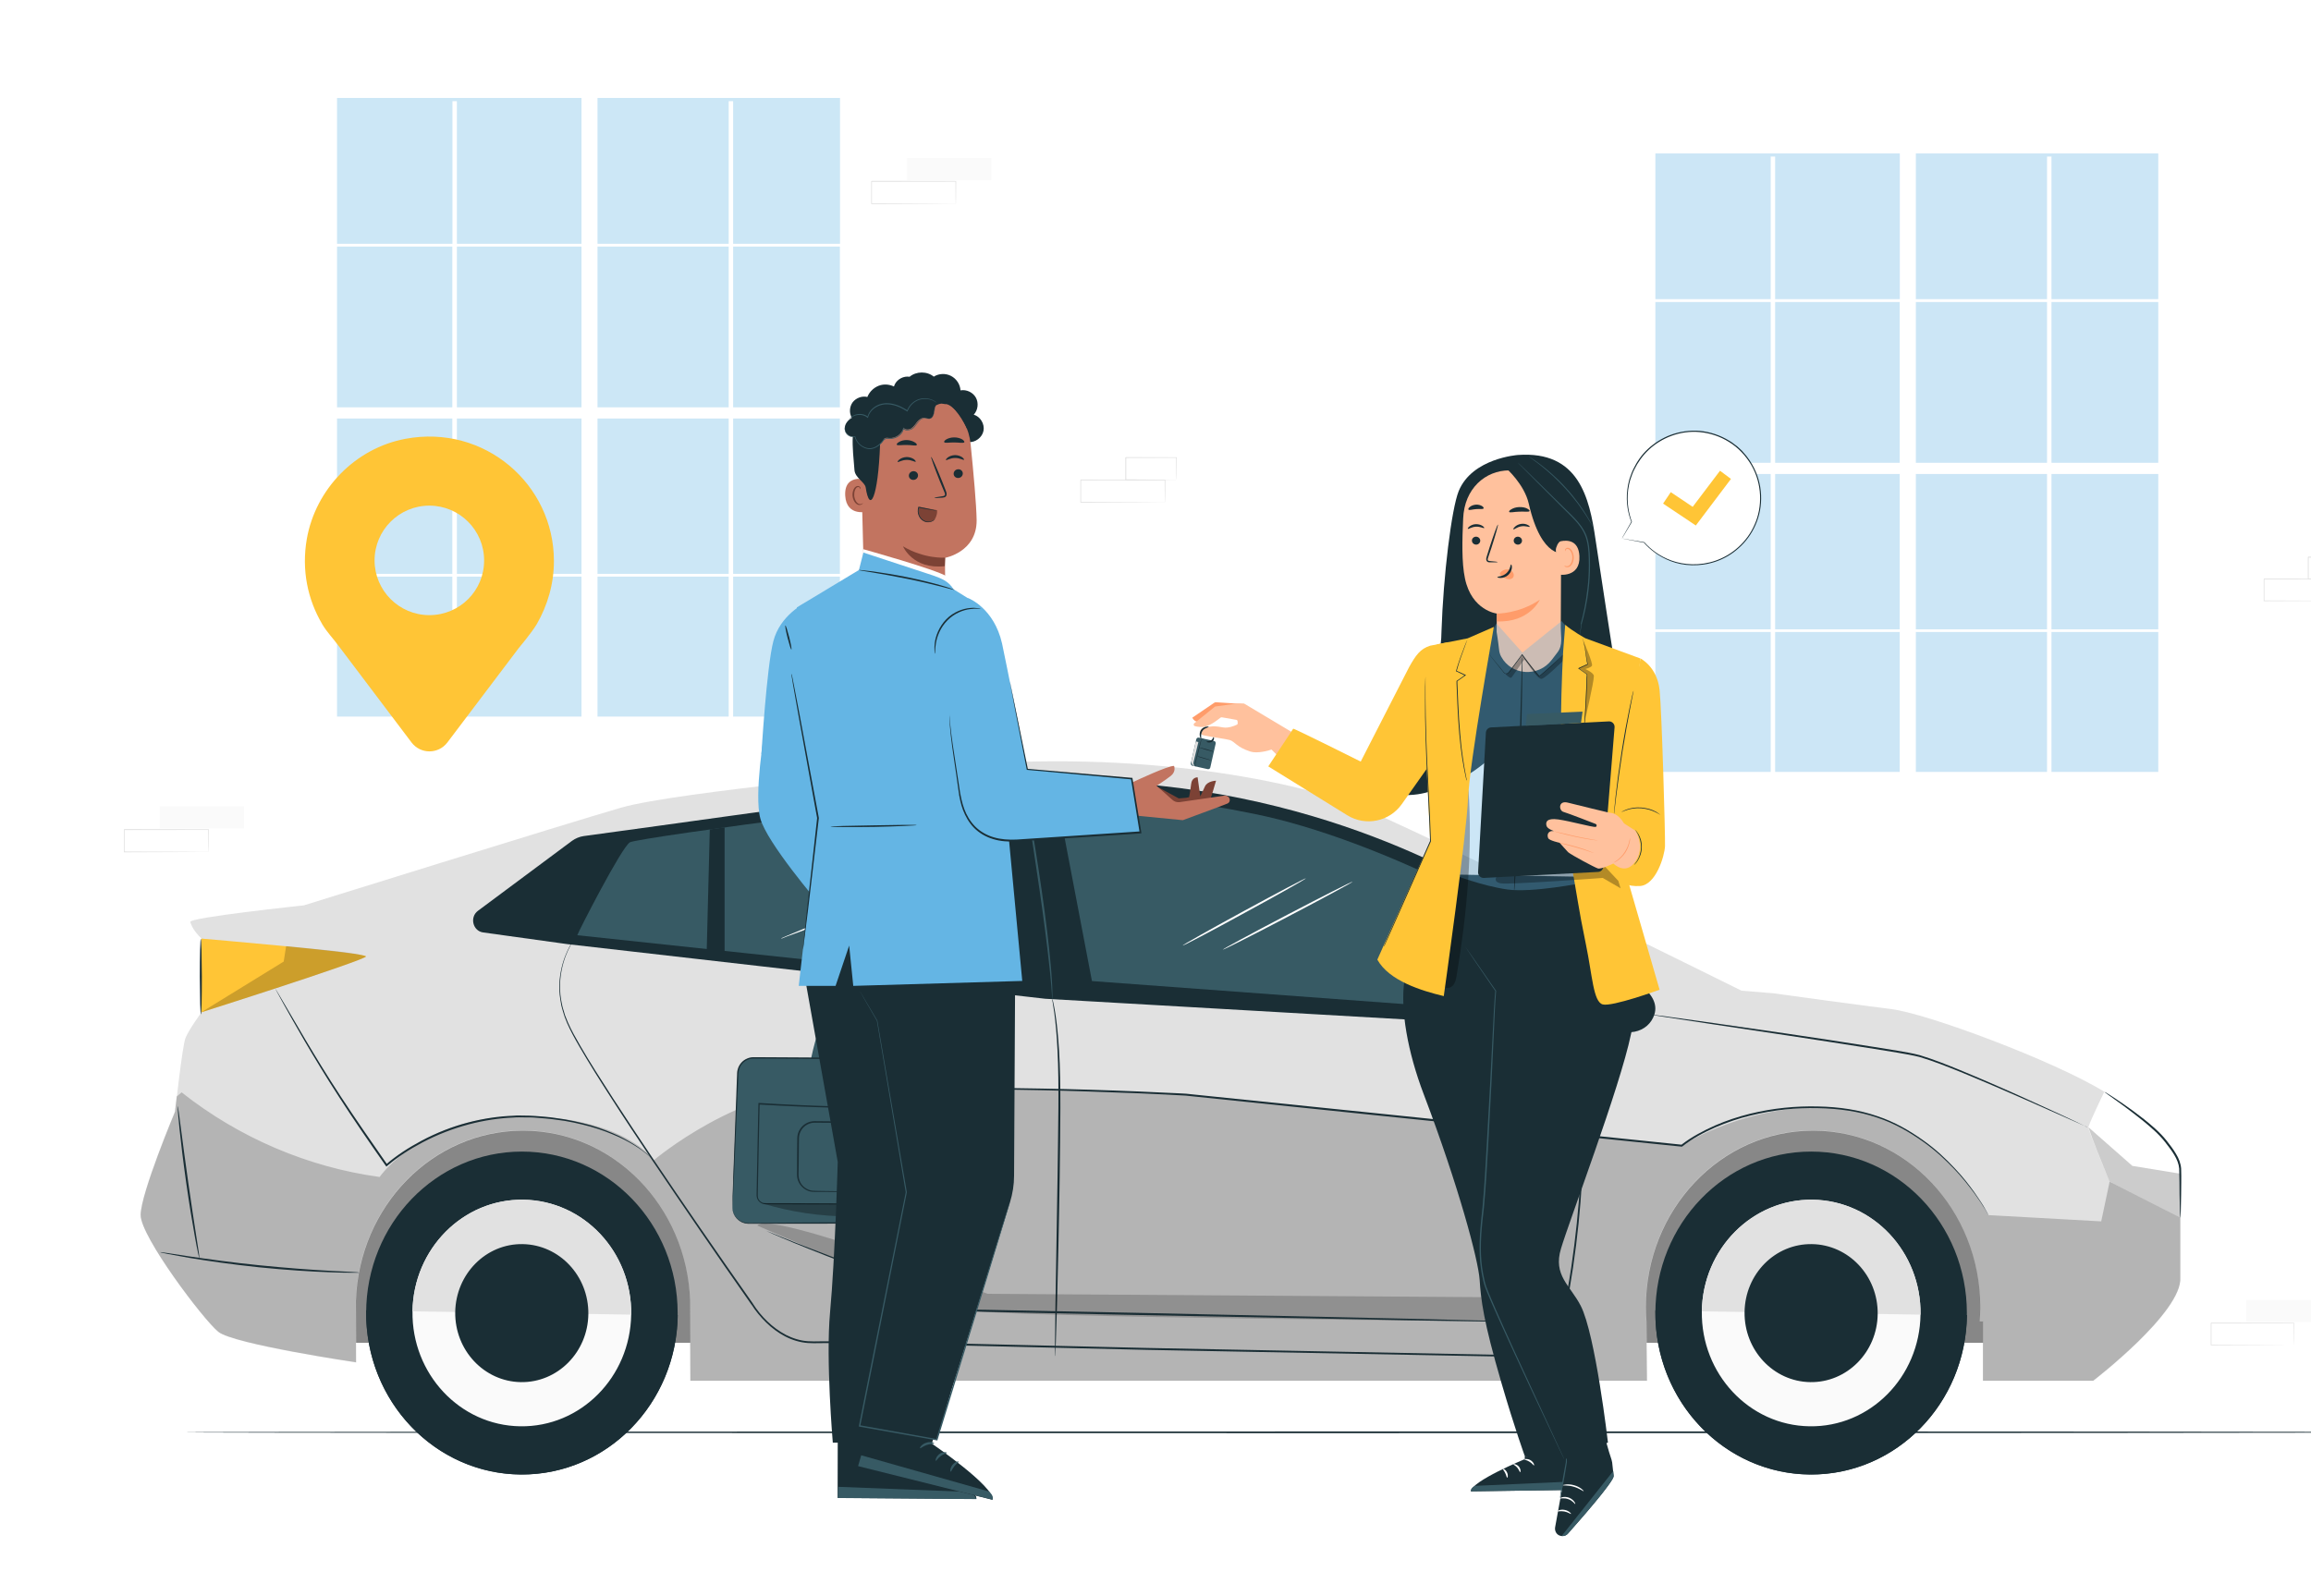 <?xml version="1.0" encoding="utf-8"?>
<!-- Generator: Adobe Illustrator 25.2.0, SVG Export Plug-In . SVG Version: 6.00 Build 0)  -->
<svg version="1.1" id="Layer_1" xmlns="http://www.w3.org/2000/svg" xmlns:xlink="http://www.w3.org/1999/xlink" x="0px" y="0px"
	 viewBox="0 0 1920 1326" style="enable-background:new 0 0 1920 1326;" xml:space="preserve">
<style type="text/css">
	.st0{fill:#FFFFFF;}
	.st1{opacity:0.33;}
	.st2{fill:#64B5E4;}
	.st3{opacity:0.33;fill:#64B5E4;}
	.st4{fill:#FAFAFA;}
	.st5{fill:#E1E1E1;}
	.st6{fill:#1A2E35;}
	.st7{opacity:0.4;}
	.st8{opacity:0.2;}
	.st9{fill:#375A64;}
	.st10{fill:#FFC536;}
	.st11{fill:#FFC19D;}
	.st12{fill:#FF9C6A;}
	.st13{opacity:0.3;}
	.st14{fill:#7C4235;}
	.st15{fill:#C27460;}
</style>
<rect x="-160.7" y="-56.4" class="st0" width="2178.4" height="1409.4"/>
<g class="st1">
	<g>
		<g>
			<defs>
				<path id="SVGID_1_" d="M697.9,81.4"/>
			</defs>
			<use xlink:href="#SVGID_1_"  style="overflow:visible;fill:#64B5E4;"/>
			<clipPath id="SVGID_2_">
				<use xlink:href="#SVGID_1_"  style="overflow:visible;"/>
			</clipPath>
		</g>
	</g>
	<g>
		<g>
			<g>
				<rect x="280" y="204.9" class="st2" width="95.8" height="133.6"/>
			</g>
		</g>
		<g>
			<g>
				<rect x="379.6" y="204.9" class="st2" width="103.5" height="133.6"/>
			</g>
		</g>
		<g>
			<g>
				<rect x="379.6" y="347.8" class="st2" width="103.5" height="129.1"/>
			</g>
		</g>
		<g>
			<g>
				<polygon class="st2" points="496.4,202.6 605.4,202.6 605.4,84.1 609.1,84.1 609.1,202.6 697.9,202.6 697.9,81.4 496.4,81.4 
									"/>
			</g>
		</g>
		<g>
			<g>
				<rect x="609.1" y="204.9" class="st2" width="88.7" height="133.6"/>
			</g>
		</g>
		<g>
			<g>
				<rect x="609.1" y="347.8" class="st2" width="88.7" height="129.1"/>
			</g>
		</g>
		<g>
			<g>
				<rect x="280" y="347.8" class="st2" width="95.8" height="129.1"/>
			</g>
		</g>
		<g>
			<g>
				<rect x="496.4" y="347.8" class="st2" width="109" height="129.1"/>
			</g>
		</g>
		<g>
			<g>
				<rect x="280" y="479.2" class="st2" width="95.8" height="116.3"/>
			</g>
		</g>
		<g>
			<g>
				<rect x="609.1" y="479.2" class="st2" width="88.7" height="116.3"/>
			</g>
		</g>
		<g>
			<g>
				<polygon class="st2" points="375.9,202.6 375.9,84.1 379.6,84.1 379.6,202.6 483.1,202.6 483.1,81.4 280,81.4 280,202.6 				"/>
			</g>
		</g>
		<g>
			<g>
				<rect x="496.4" y="479.2" class="st2" width="109" height="116.3"/>
			</g>
		</g>
		<g>
			<g>
				<rect x="379.6" y="479.2" class="st2" width="103.5" height="116.3"/>
			</g>
		</g>
		<g>
			<g>
				<rect x="496.4" y="204.9" class="st2" width="109" height="133.6"/>
			</g>
		</g>
	</g>
</g>
<g>
	<g>
		<g>
			<defs>
				<path id="SVGID_3_" d="M1793.1,127.5"/>
			</defs>
			<use xlink:href="#SVGID_3_"  style="overflow:visible;opacity:0.33;fill:#64B5E4;"/>
			<clipPath id="SVGID_4_">
				<use xlink:href="#SVGID_3_"  style="overflow:visible;opacity:0.33;"/>
			</clipPath>
		</g>
	</g>
	<g>
		<g>
			<g>
				<rect x="1375.3" y="251" class="st3" width="95.8" height="133.6"/>
			</g>
		</g>
		<g>
			<g>
				<rect x="1474.8" y="251" class="st3" width="103.5" height="133.6"/>
			</g>
		</g>
		<g>
			<g>
				<rect x="1474.8" y="393.9" class="st3" width="103.5" height="129.1"/>
			</g>
		</g>
		<g>
			<g>
				<polygon class="st3" points="1591.7,248.6 1700.7,248.6 1700.7,130.1 1704.4,130.1 1704.4,248.6 1793.1,248.6 1793.1,127.5 
					1591.7,127.5 				"/>
			</g>
		</g>
		<g>
			<g>
				<rect x="1704.4" y="251" class="st3" width="88.7" height="133.6"/>
			</g>
		</g>
		<g>
			<g>
				<rect x="1704.4" y="393.9" class="st3" width="88.7" height="129.1"/>
			</g>
		</g>
		<g>
			<g>
				<rect x="1375.3" y="393.9" class="st3" width="95.8" height="129.1"/>
			</g>
		</g>
		<g>
			<g>
				<rect x="1591.7" y="393.9" class="st3" width="109" height="129.1"/>
			</g>
		</g>
		<g>
			<g>
				<rect x="1375.3" y="525.2" class="st3" width="95.8" height="116.3"/>
			</g>
		</g>
		<g>
			<g>
				<rect x="1704.4" y="525.2" class="st3" width="88.7" height="116.3"/>
			</g>
		</g>
		<g>
			<g>
				<polygon class="st3" points="1471.1,248.6 1471.1,130.1 1474.8,130.1 1474.8,248.6 1578.4,248.6 1578.4,127.5 1375.3,127.5 
					1375.3,248.6 				"/>
			</g>
		</g>
		<g>
			<g>
				<rect x="1591.7" y="525.2" class="st3" width="109" height="116.3"/>
			</g>
		</g>
		<g>
			<g>
				<rect x="1474.8" y="525.2" class="st3" width="103.5" height="116.3"/>
			</g>
		</g>
		<g>
			<g>
				<rect x="1591.7" y="251" class="st3" width="109" height="133.6"/>
			</g>
		</g>
	</g>
</g>
<g>
	<g>
		<g>
			<rect x="753.6" y="131.3" class="st4" width="70" height="18.5"/>
		</g>
	</g>
	<g>
		<g>
			<g>
				<path class="st5" d="M794,169.3c0,0,0-0.1,0-0.3c0-0.2,0-0.6,0-1c0-0.9,0-2.1-0.1-3.6c0-3.2-0.1-7.8-0.1-13.6l0.2,0.2
					c-16,0-41.4,0.1-70,0.1c0.2-0.2-0.4,0.4,0.4-0.4v0v0v0v0v0.1v0.1v0.3l0,0.6v1.2c0,0.8,0,1.6,0,2.4c0,1.6,0,3.1,0,4.7
					c0,3.1,0,6.1,0,9.1l-0.3-0.3c19.9,0.1,37.4,0.1,49.9,0.2c6.2,0,11.2,0.1,14.7,0.1c1.7,0,3,0,4,0c0.4,0,0.8,0,1,0
					C793.9,169.3,794,169.3,794,169.3c0,0-0.1,0-0.3,0c-0.3,0-0.6,0-1,0c-0.9,0-2.2,0-3.9,0c-3.5,0-8.4,0.1-14.6,0.1
					c-12.6,0-30.1,0.1-50.1,0.2l-0.3,0l0-0.4c0-3,0-6,0-9.1c0-1.5,0-3.1,0-4.7c0-0.8,0-1.6,0-2.4l0-1.2v-0.6v-0.3v-0.1v-0.1v0v0v0v0
					c0.7-0.7,0.2-0.2,0.4-0.4c28.6,0.1,54,0.1,70,0.1l0.2,0l0,0.2c-0.1,5.9-0.1,10.5-0.1,13.7c0,1.5,0,2.7-0.1,3.6
					c0,0.4,0,0.7,0,0.9C794,169.2,794,169.3,794,169.3z"/>
			</g>
		</g>
	</g>
</g>
<g>
	<g>
		<g>
			<rect x="1866.1" y="1080.3" class="st4" width="68.7" height="18.2"/>
		</g>
	</g>
	<g>
		<g>
			<g>
				<path class="st5" d="M1905.7,1117.7c0,0,0-0.1,0-0.3c0-0.2,0-0.5,0-0.9c0-0.9,0-2-0.1-3.6c0-3.1-0.1-7.7-0.1-13.3l0.2,0.2
					c-15.7,0-40.7,0.1-68.7,0.1c0.2-0.2-0.4,0.3,0.3-0.3v0v0v0v0v0.1v0.1v0.3v0.6v1.2c0,0.8,0,1.5,0,2.3c0,1.5,0,3.1,0,4.6
					c0,3,0,6,0,8.9l-0.3-0.3c19.6,0.1,36.7,0.1,49,0.2c6.1,0,11,0.1,14.5,0.1c1.7,0,3,0,3.9,0c0.4,0,0.8,0,1,0
					C1905.6,1117.6,1905.7,1117.7,1905.7,1117.7c0,0-0.1,0-0.3,0c-0.3,0-0.6,0-1,0c-0.9,0-2.2,0-3.8,0c-3.4,0-8.3,0.1-14.4,0.1
					c-12.3,0-29.6,0.1-49.2,0.2l-0.3,0l0-0.3c0-2.9,0-5.9,0-8.9c0-1.5,0-3,0-4.6c0-0.8,0-1.5,0-2.3v-1.2v-0.6v-0.3v-0.1v-0.1v0v0v0
					v0c0.7-0.7,0.2-0.2,0.4-0.4c28.1,0.1,53,0.1,68.7,0.1l0.2,0l0,0.2c-0.1,5.7-0.1,10.3-0.1,13.5c0,1.5,0,2.7-0.1,3.5
					c0,0.4,0,0.7,0,0.9C1905.8,1117.6,1905.8,1117.7,1905.7,1117.7z"/>
			</g>
		</g>
	</g>
</g>
<g>
	<g>
		<g>
			<rect x="132.7" y="670" class="st4" width="70" height="18.5"/>
		</g>
	</g>
	<g>
		<g>
			<g>
				<path class="st5" d="M173.1,708c0,0,0-0.1,0-0.3c0-0.2,0-0.6,0-1c0-0.9,0-2.1-0.1-3.6c0-3.2-0.1-7.8-0.1-13.6l0.2,0.2
					c-16,0-41.4,0.1-70,0.1c0.2-0.2-0.4,0.4,0.4-0.4v0v0v0v0v0.1v0.1v0.3v0.6v1.2c0,0.8,0,1.6,0,2.4c0,1.6,0,3.1,0,4.7
					c0,3.1,0,6.1,0,9.1l-0.3-0.3c19.9,0.1,37.4,0.1,49.9,0.2c6.2,0,11.2,0.1,14.7,0.1c1.7,0,3,0,4,0c0.4,0,0.8,0,1,0
					C173,708,173.1,708,173.1,708c0,0-0.1,0-0.3,0c-0.3,0-0.6,0-1,0c-0.9,0-2.2,0-3.9,0c-3.5,0-8.4,0.1-14.6,0.1
					c-12.6,0-30.1,0.1-50.1,0.2l-0.3,0l0-0.4c0-3,0-6,0-9.1c0-1.5,0-3.1,0-4.7c0-0.8,0-1.6,0-2.4v-1.2v-0.6v-0.3v-0.1v-0.1v0v0v0v0
					c0.7-0.7,0.2-0.2,0.4-0.4c28.6,0.1,54,0.1,70,0.1l0.2,0l0,0.2c-0.1,5.9-0.1,10.5-0.1,13.7c0,1.5,0,2.7-0.1,3.6
					c0,0.4,0,0.7,0,0.9C173.1,707.9,173.1,708,173.1,708z"/>
			</g>
		</g>
	</g>
</g>
<g>
	<g>
		<g>
			<g>
				<path class="st5" d="M967.8,417.4c0,0,0-0.1,0-0.3c0-0.2,0-0.6,0-1c0-0.9,0-2.1-0.1-3.6c0-3.2-0.1-7.8-0.1-13.6l0.2,0.2
					c-16,0-41.4,0.1-70,0.1c0.2-0.2-0.4,0.4,0.4-0.4v0v0v0v0v0.1v0.1l0,0.3v0.6v1.2c0,0.8,0,1.6,0,2.4c0,1.6,0,3.1,0,4.7
					c0,3.1,0,6.1,0,9.1l-0.3-0.3c19.9,0.1,37.4,0.1,49.9,0.2c6.2,0,11.2,0.1,14.7,0.1c1.7,0,3,0,4,0c0.4,0,0.8,0,1,0
					C967.7,417.3,967.8,417.4,967.8,417.4c0,0-0.1,0-0.3,0c-0.3,0-0.6,0-1,0c-0.9,0-2.2,0-3.9,0c-3.5,0-8.4,0.1-14.6,0.1
					c-12.6,0-30.1,0.1-50.1,0.2l-0.3,0l0-0.4c0-3,0-6,0-9.1c0-1.5,0-3.1,0-4.7c0-0.8,0-1.6,0-2.4l0-1.2v-0.6v-0.3V399v-0.1v0v0v0v0
					c0.7-0.7,0.2-0.2,0.4-0.4c28.6,0.1,54,0.1,70,0.1l0.2,0l0,0.2c-0.1,5.9-0.1,10.5-0.1,13.7c0,1.5,0,2.7-0.1,3.6
					c0,0.4,0,0.7,0,0.9C967.9,417.3,967.8,417.4,967.8,417.4z"/>
			</g>
		</g>
	</g>
	<g>
		<g>
			<g>
				<path class="st5" d="M977.3,398.8c0,0,0-0.1,0-0.4c0-0.3,0-0.6,0-1c0-0.9,0-2.2-0.1-3.7c0-3.2-0.1-7.8-0.1-13.5l0.3,0.3
					c-10.9,0-25.7,0.1-42.1,0.1c-0.3,0.3,0.4-0.4,0.4-0.4v0v0v0v0v0.1v0.2v0.3v0.6l0,1.2c0,0.8,0,1.6,0,2.4c0,1.6,0,3.2,0,4.7
					c0,3.1,0,6.1,0,9l-0.3-0.3c12.1,0.1,22.6,0.1,30.1,0.2c3.7,0,6.7,0.1,8.8,0.1c1,0,1.8,0,2.4,0
					C977,398.8,977.3,398.8,977.3,398.8c0,0-0.2,0-0.8,0c-0.6,0-1.3,0-2.3,0c-2.1,0-5,0.1-8.7,0.1c-7.6,0-18.1,0.1-30.3,0.2l-0.3,0
					l0-0.3c0-2.9,0-5.9,0-9c0-1.5,0-3.1,0-4.7c0-0.8,0-1.6,0-2.4l0-1.2v-0.6v-0.3v-0.2v-0.1v0v0v0v0c-0.1,0.1,0.7-0.7,0.4-0.4
					c16.3,0,31.2,0.1,42.1,0.1l0.3,0l0,0.3c-0.1,5.7-0.1,10.3-0.1,13.6c0,1.5,0,2.8-0.1,3.7C977.4,398.4,977.3,398.9,977.3,398.8z"
					/>
			</g>
		</g>
	</g>
</g>
<g>
	<g>
		<g>
			<g>
				<path class="st5" d="M1949.7,499.3c0,0,0-0.1,0-0.3c0-0.2,0-0.6,0-0.9c0-0.9,0-2-0.1-3.6c0-3.1-0.1-7.7-0.1-13.3l0.2,0.2
					c-15.7,0-40.7,0.1-68.7,0.1c0.2-0.2-0.4,0.3,0.3-0.3v0v0v0v0v0.1v0.1v0.3v0.6v1.2c0,0.8,0,1.5,0,2.3c0,1.5,0,3.1,0,4.6
					c0,3,0,6,0,8.9l-0.3-0.3c19.6,0.1,36.7,0.1,49,0.2c6.1,0,11,0.1,14.5,0.1c1.7,0,3,0,3.9,0c0.4,0,0.8,0,1,0
					C1949.5,499.3,1949.7,499.3,1949.7,499.3c0,0-0.1,0-0.3,0c-0.3,0-0.6,0-1,0c-0.9,0-2.2,0-3.8,0c-3.4,0-8.3,0.1-14.4,0.1
					c-12.3,0-29.6,0.1-49.2,0.2l-0.3,0l0-0.3c0-2.9,0-5.9,0-8.9c0-1.5,0-3,0-4.6c0-0.8,0-1.5,0-2.3v-1.2v-0.6v-0.3v-0.1v-0.1v0v0v0
					v0c0.7-0.7,0.2-0.2,0.4-0.4c28.1,0.1,53,0.1,68.7,0.1l0.2,0l0,0.2c-0.1,5.7-0.1,10.3-0.1,13.5c0,1.5,0,2.7-0.1,3.5
					c0,0.4,0,0.7,0,0.9C1949.7,499.2,1949.7,499.3,1949.7,499.3z"/>
			</g>
		</g>
	</g>
	<g>
		<g>
			<g>
				<path class="st5" d="M1959,481.1c0,0,0-0.1,0-0.3c0-0.3,0-0.6,0-1c0-0.9,0-2.1-0.1-3.6c0-3.2-0.1-7.7-0.1-13.2l0.3,0.3
					c-10.7,0-25.3,0.1-41.3,0.1c-0.3,0.3,0.4-0.4,0.3-0.3v0v0v0v0v0.1v0.1v0.3v0.6l0,1.2c0,0.8,0,1.6,0,2.4c0,1.6,0,3.1,0,4.6
					c0,3,0,6,0,8.8l-0.3-0.3c11.9,0.1,22.2,0.1,29.5,0.2c3.6,0,6.5,0.1,8.6,0.1c1,0,1.7,0,2.3,0C1958.7,481.1,1959,481.1,1959,481.1
					c0,0-0.2,0-0.7,0c-0.6,0-1.3,0-2.3,0c-2.1,0-4.9,0.1-8.5,0.1c-7.4,0-17.8,0.1-29.8,0.2l-0.3,0l0-0.3c0-2.8,0-5.8,0-8.8
					c0-1.5,0-3.1,0-4.6c0-0.8,0-1.6,0-2.4l0-1.2v-0.6v-0.3v-0.1V463v0v0v0v0c-0.1,0.1,0.7-0.7,0.4-0.4c16,0,30.6,0.1,41.3,0.1l0.3,0
					l0,0.3c-0.1,5.6-0.1,10.2-0.1,13.4c0,1.5,0,2.7-0.1,3.6C1959,480.7,1959,481.2,1959,481.1z"/>
			</g>
		</g>
	</g>
</g>
<g>
	<g>
		<path class="st6" d="M2028.9,1190.3c0,0.4-420.1,0.7-938.2,0.7c-518.3,0-938.3-0.3-938.3-0.7c0-0.4,420-0.7,938.3-0.7
			C1608.8,1189.5,2028.9,1189.8,2028.9,1190.3z"/>
	</g>
</g>
<g>
	<g>
		<g>
			<rect x="215.8" y="919" class="st5" width="1448.8" height="196.9"/>
		</g>
	</g>
	<g class="st7">
		<g>
			<rect x="215.8" y="919" width="1448.8" height="196.9"/>
		</g>
	</g>
	<g>
		<g>
			<path class="st5" d="M1748.3,907.3c-41.2-25.5-148-65.4-177.6-68.8c-18-2.1-97.9-13.1-97.9-13.1l-25.9-2.1
				c0,0-275.5-136.5-319.3-153.5c-67.9-26.2-211.2-49-363.3-30.3c0,0-203.2,18.6-248.3,31.7c-45.2,13.1-263.6,81.2-263.6,81.2
				s-95.8,10.1-94.3,13.8c0,0,1.3,6.2,9.3,13.8v61.3c0,0-10.6,14.5-13.3,21.3c-2.7,6.9-8.6,61.3-8.6,61.3s-28.6,68.1-28.6,86
				c0,17.9,51.9,86.7,64.5,97c12.6,10.3,114.5,25.4,114.5,25.4l-0.2-51.5c2.7-78.5,63.8-141.2,138.8-141.2
				c75,0,136.1,62.7,138.8,141.2l0.3,66.8h783.7h11.1l-0.5-49.6c-0.3-3.9-0.5-7.8-0.5-11.8c0-80.9,62.2-146.6,138.9-146.6
				c76.7,0,138.9,65.6,138.9,146.6c0,4-0.2,7.9-0.5,11.8h2.8v49.6h91.6c0,0,74.4-57.1,72.4-86v-81.4c0-10.8-3.9-21.2-11-29.2
				C1790,939.4,1772.4,922.3,1748.3,907.3z"/>
		</g>
	</g>
	<g class="st8">
		<g>
			<path d="M1811.3,1003.7l-58.6-21.7l-7,33l-93.6-5.2c0,0-41.2-81.6-125.5-88.8c-72.2-6.1-129.5,31-129.5,31l-412.3-42.4
				c0,0-209.2-8.3-289.8-7.2c-80.7,1-151.8,61.8-151.8,61.8s-23.8-35.8-108.2-36.6c-84.4-0.8-119.6,50.5-119.6,50.5
				c-59.5-8.1-116.8-32.6-164.5-70.3l-4.1,3.4c-0.9,7.3-1.4,12.5-1.4,12.5s-28.6,68.1-28.6,86c0,17.9,51.9,86.7,64.5,97
				c12.6,10.3,114.5,25.4,114.5,25.4l-0.2-51.5c2.7-78.5,63.8-141.2,138.8-141.2c75,0,136.1,62.7,138.8,141.2l0.3,66.8h783.7h11.1
				l-0.5-49.6c-0.3-3.9-0.5-7.8-0.5-11.8c0-80.9,62.2-146.6,138.9-146.6c76.7,0,138.9,65.6,138.9,146.6c0,4-0.2,7.9-0.5,11.8h2.8
				v49.6h91.6c0,0,74.4-57.1,72.4-86V1003.7L1811.3,1003.7z"/>
		</g>
	</g>
	<g>
		<g>
			<path class="st6" d="M397.1,756.9c-7.1,5.3-4.3,16.8,4.3,18l69.9,9.7l397,45.4l484,27.8c7.8,0.4,15.5-3,19.8-9.7
				c4.1-6.4,5.7-15.3-4.5-25.4c-20.3-20.2-110.2-72.5-131.3-82.8c-21.1-10.3-169.1-102.4-390.1-89.8
				c-66.9,2.4-195.3,22.2-361.2,44.7c-3.5,0.5-6.9,1.9-9.8,4L397.1,756.9z"/>
		</g>
	</g>
	<g>
		<g>
			<path class="st9" d="M479.6,777.2c1-3.1,36.7-73,43.7-77.2c6.9-4.1,295.8-42.2,299.8-37c4,5.1,13.9,152.3,13.9,152.3L479.6,777.2
				z"/>
		</g>
	</g>
	<g>
		<g>
			<polygon class="st6" points="589.7,689.3 587.1,792 602,792 602,687.6 			"/>
		</g>
	</g>
	<g>
		<g>
			<g>
				<path class="st6" d="M1283.8,766.4c0,0,0.3,0.5,0.7,1.6c0.5,1.1,1.2,2.6,2.1,4.7c0.9,2.1,2.1,4.6,3.2,7.7
					c1.2,3.1,2.5,6.7,4.1,10.8c5.7,16.4,12.6,41.2,16.9,73.5c4.4,32.2,6.2,71.9,3.5,117.1c-1.3,22.6-3.7,46.5-7.4,71.6
					c-1.9,12.5-4,25.3-6.7,38.3c-0.7,3.2-1.3,6.6-2.6,9.8c-1.3,3.2-2.8,6.2-4.5,9.1c-3.4,5.9-7.1,11.5-11.2,17.1l-0.2,0.3l-0.4,0
					c-96.2-1.8-208.6-3.9-328.1-6.2c-62-1.5-122.1-2.9-179.1-4.2c-28.5-0.6-56.2-1.2-82.9-1.4c-3.3,0-6.7-0.1-10,0
					c-3.3,0.1-6.6,0.1-10-0.1c-6.7-0.5-13.1-2.5-18.9-5.5c-5.8-3-11.1-7-15.7-11.5c-4.6-4.5-8.8-9.5-12.2-14.9l0,0.1
					c-30.6-43.6-58.2-84-82.4-119.9c-12-18-23.3-34.9-33.4-50.7c-10.2-15.8-19.4-30.4-27.2-43.9c-3.9-6.7-7.5-13.3-10.3-19.7
					c-0.7-1.6-1.3-3.2-1.9-4.8c-0.6-1.6-1-3.2-1.5-4.8c-0.4-1.6-1-3.1-1.3-4.7c-0.3-1.6-0.6-3.1-0.8-4.6c-2.1-12.2-0.3-22.8,2-30.9
					c2.4-8.1,5.5-13.8,7.8-17.5c2.3-3.7,3.9-5.3,3.9-5.3s-0.3,0.5-1,1.3c-0.6,0.9-1.6,2.2-2.7,4.1c-2.2,3.7-5.3,9.4-7.6,17.5
					c-2.2,8-3.9,18.6-1.8,30.6c0.3,1.5,0.6,3,0.9,4.6c0.3,1.6,0.8,3.1,1.3,4.6c0.5,1.6,0.8,3.2,1.5,4.7c0.6,1.6,1.3,3.1,1.9,4.7
					c2.8,6.4,6.4,12.8,10.3,19.5c7.8,13.5,17.1,28,27.3,43.8c10.2,15.8,21.5,32.6,33.5,50.6c24.2,35.9,51.9,76.2,82.6,119.8l0,0
					l0,0.1c6.7,10.5,16,19.9,27.4,25.9c5.7,2.9,11.9,4.9,18.4,5.3c3.2,0.2,6.5,0.2,9.8,0.1c3.3-0.1,6.6,0,10,0
					c26.8,0.2,54.4,0.7,82.9,1.3c56.9,1.3,117,2.7,179.1,4.2c119.5,2.3,231.9,4.5,328.1,6.4l-0.6,0.3c4-5.5,7.8-11.2,11.1-17
					c1.7-2.9,3.2-5.8,4.4-8.9c1.2-3,1.8-6.3,2.5-9.5c2.7-13,4.9-25.7,6.8-38.2c3.7-25,6.1-48.9,7.5-71.5
					c2.7-45.1,1.1-84.7-3.2-116.9c-4.2-32.2-10.9-57-16.5-73.4c-1.5-4.1-2.8-7.7-3.9-10.8c-1.1-3.1-2.3-5.6-3.1-7.7
					c-0.8-2.1-1.5-3.6-1.9-4.7C1283.9,766.9,1283.8,766.4,1283.8,766.4z"/>
			</g>
		</g>
	</g>
	<g>
		<g>
			<g>
				<path class="st6" d="M874.3,830.3c0.1,0,0.4,1,0.8,2.9c0.4,1.9,1,4.8,1.6,8.5c1.2,7.4,2.4,18.3,3.2,31.7
					c1.7,26.9,1,64.1,0.5,105.1c-0.6,41-1.5,78.2-2.2,105.1c-0.4,13.3-0.7,24.2-1,31.8c-0.2,3.6-0.3,6.5-0.4,8.7
					c-0.1,0.9-0.1,1.6-0.1,2.2c0,0.5-0.1,0.8-0.1,0.8c0,0-0.1-0.3-0.1-0.8c0-0.6,0-1.4,0-2.3c0-2.1,0-5,0-8.7
					c0.1-7.7,0.3-18.5,0.4-31.8c0.4-27,1.1-64.1,1.7-105.1c0.5-41,1.4-78.2,0-105c-0.6-13.4-1.7-24.2-2.7-31.7
					c-0.5-3.7-1-6.6-1.3-8.5c-0.2-0.9-0.3-1.6-0.4-2.2C874.3,830.5,874.3,830.3,874.3,830.3z"/>
			</g>
		</g>
	</g>
	<g>
		<g>
			<path class="st9" d="M877.6,660.1l29.6,155.2l315.8,23.3l48.6-68.4c0,0-122.4-72.2-229.9-93.9
				C932.7,654.1,877.6,660.1,877.6,660.1z"/>
		</g>
	</g>
	<g class="st8">
		<g>
			<path d="M629.2,1018.5c0,0,147.5,64.3,174.4,70.3c26.8,6.1,459.1,9.5,459.1,9.5l8.9-20l-451.2-3.1
				C820.5,1075.3,639.2,1005.1,629.2,1018.5z"/>
		</g>
	</g>
	<g>
		<g>
			<g>
				<path class="st6" d="M543.2,964.3c0,0-0.3-0.2-0.8-0.7c-0.5-0.5-1.3-1.2-2.3-2.2c-2.1-1.8-5.2-4.4-9.5-7.3
					c-4.3-2.9-9.8-6.1-16.5-9.2c-6.7-3-14.5-6.1-23.4-8.6c-8.9-2.4-18.7-4.7-29.5-5.9c-5.3-0.8-10.9-1.1-16.7-1.6
					c-2.9-0.3-5.8-0.1-8.7-0.2c-3,0-6-0.2-9,0.1c-24.2,1-50.8,7.5-75.8,20.7c-10.6,5.6-20.7,12.1-29.3,19.5l-0.7,0.6l-0.5-0.7
					c-14.1-20.1-27.2-39.2-38.5-56.7c-11.4-17.5-20.9-33.4-28.8-46.8c-7.8-13.4-13.9-24.3-18-31.7c-2-3.7-3.6-6.6-4.7-8.6
					c-0.5-0.9-0.9-1.7-1.2-2.3c-0.3-0.5-0.4-0.8-0.4-0.8c0,0,0.2,0.2,0.5,0.7c0.3,0.6,0.8,1.3,1.3,2.2c1.2,2,2.8,4.9,5,8.5
					c4.4,7.5,10.7,18.2,18.5,31.5c7.9,13.3,17.6,29.2,29,46.6c11.4,17.4,24.6,36.4,38.6,56.5l-1.2-0.1c8.8-7.6,18.9-14.1,29.6-19.8
					c25.2-13.4,52-19.9,76.5-20.8c3.1-0.3,6.1-0.1,9.1-0.1c3,0.1,5.9,0,8.8,0.3c5.8,0.5,11.4,0.8,16.8,1.7
					c10.8,1.3,20.7,3.7,29.6,6.1c8.9,2.6,16.7,5.8,23.4,8.9c6.6,3.3,12.1,6.6,16.4,9.6c4.3,3.1,7.4,5.7,9.4,7.6c1,1,1.7,1.7,2.2,2.3
					C543,964,543.2,964.3,543.2,964.3z"/>
			</g>
		</g>
	</g>
	<g>
		<g>
			<g>
				<path class="st6" d="M165.7,1046.1c-0.1,0-0.5-1.7-1.2-4.9c-0.7-3.2-1.6-7.8-2.6-13.5c-2.1-11.4-4.7-27.3-7.2-44.8
					c-2.5-17.6-4.4-33.5-5.6-45.1c-0.6-5.8-1-10.5-1.3-13.7c-0.2-3.2-0.3-5-0.2-5.1c0.1,0,0.4,1.8,0.9,5c0.5,3.5,1.1,8.1,1.8,13.6
					c1.5,11.5,3.6,27.4,6.1,45c2.5,17.5,4.9,33.4,6.7,44.9c0.8,5.5,1.5,10.1,2.1,13.6C165.6,1044.3,165.8,1046.1,165.7,1046.1z"/>
			</g>
		</g>
	</g>
	<g>
		<g>
			<g>
				<path class="st6" d="M298.6,1057.6c0,0.1-0.6,0.1-1.7,0.1c-1.3,0-2.9,0-4.9,0c-4.2,0-10.3-0.1-17.8-0.4
					c-15.1-0.5-35.9-1.8-58.7-4.1c-22.9-2.4-43.5-5.4-58.4-7.9c-7.4-1.3-13.4-2.4-17.6-3.2c-1.9-0.4-3.5-0.7-4.8-1
					c-1.1-0.3-1.6-0.4-1.6-0.5c0-0.1,0.6,0,1.7,0.1c1.3,0.2,2.9,0.4,4.8,0.7c4.4,0.7,10.4,1.6,17.6,2.7c14.9,2.2,35.5,5.1,58.4,7.4
					c22.9,2.3,43.6,3.8,58.6,4.6c7.3,0.4,13.4,0.7,17.8,0.9c1.9,0.1,3.5,0.2,4.8,0.3C298,1057.5,298.6,1057.6,298.6,1057.6z"/>
			</g>
		</g>
	</g>
	<g>
		<g>
			<path class="st0" d="M1752.7,982c0,0-18.3-43.8-17.7-45.3c2.8-7.9,13.3-29.4,13.3-29.4s8.6,4.9,19,12.6
				c11.6,8.6,25.6,20.8,35.4,31.9c5.6,6.4,8.7,14.8,8.7,23.5l0,36.7L1752.7,982z"/>
		</g>
	</g>
	<g>
		<g>
			<g>
				<path class="st6" d="M1355.3,779c0.4,0.3-3.7,5.4-8.5,11.8c-4.8,6.4-8.4,11.8-8.8,11.6c-0.4-0.2,2.6-6.1,7.5-12.6
					C1350.3,783.2,1355,778.7,1355.3,779z"/>
			</g>
		</g>
	</g>
	<g>
		<g>
			<path class="st10" d="M167.3,780c0,0,138.3,11.7,136.8,14.9c-1.5,3.2-136.8,46.4-136.8,46.4V780z"/>
		</g>
	</g>
	<g>
		<g>
			<g>
				<path class="st6" d="M166.9,843c-0.5,0-0.8-14-0.9-31.4c0-17.3,0.4-31.4,0.8-31.4c0.5,0,0.8,14,0.9,31.4
					C167.7,829,167.4,843,166.9,843z"/>
			</g>
		</g>
	</g>
	<g>
		<g>
			<g>
				<path class="st6" d="M1652.1,1009.9c0,0-0.3-0.4-0.7-1.2c-0.5-0.8-1.2-2-2.1-3.6c-1.9-3.2-4.9-7.8-9.1-13.6
					c-4.3-5.7-9.6-12.7-16.7-20.1c-7.1-7.4-15.6-15.5-26.3-23c-10.6-7.4-23.1-14.9-37.9-19.7c-14.7-5-31.3-7.5-49.1-7.8
					c-17.8-0.4-36.7,1.4-56,6.2c-9.7,2.3-19.3,5.6-28.9,9.7c-9.5,4.2-19.1,9.2-27.6,15.9l-0.3,0.2l-0.3,0
					c-63.5-6.5-135.1-13.8-210.6-21.6c-69.4-7.2-135.5-14-195.7-20.2c-1.9-0.2-3.8-0.4-5.6-0.6c-1.9-0.1-3.7-0.2-5.6-0.3
					c-3.7-0.2-7.4-0.4-11.1-0.6c-7.4-0.3-14.6-0.7-21.8-1c-14.3-0.5-28.2-1-41.6-1.5c-26.9-0.9-51.9-1.4-74.7-1.7
					c-45.7-0.7-82.7-0.8-108.2-0.9c-12.7-0.1-22.7-0.1-29.4-0.2c-3.3,0-5.9-0.1-7.7-0.1c-1.7,0-2.6-0.1-2.6-0.1s0.9-0.1,2.6-0.1
					c1.8,0,4.3,0,7.7-0.1c6.8,0,16.7-0.1,29.4-0.2c25.6-0.1,62.5-0.2,108.3,0.4c22.9,0.3,47.9,0.7,74.8,1.5
					c13.4,0.4,27.3,0.9,41.6,1.5c7.2,0.3,14.4,0.6,21.8,1c3.7,0.2,7.4,0.4,11.1,0.5c1.9,0.1,3.7,0.2,5.6,0.3
					c1.9,0.2,3.7,0.4,5.6,0.6c60.1,6.2,126.3,12.9,195.7,20.1c75.5,7.8,147,15.2,210.6,21.7l-0.6,0.2c8.8-6.8,18.4-11.8,28-16.1
					c9.6-4.2,19.4-7.4,29.1-9.8c19.4-4.8,38.5-6.5,56.3-6.1c17.9,0.3,34.6,2.9,49.4,8c14.9,4.9,27.4,12.4,38.1,20
					c10.7,7.5,19.3,15.8,26.3,23.3c7.1,7.4,12.4,14.5,16.6,20.3c4.1,5.9,7.1,10.5,8.9,13.8
					C1651.3,1008.1,1652.1,1009.9,1652.1,1009.9z"/>
			</g>
		</g>
	</g>
	<g>
		<g>
			<g>
				<path class="st6" d="M1262.7,1098.4c0,0-0.6,0-1.6,0.1c-1.2,0-2.8,0-4.8,0c-4.3-0.1-10.6-0.1-18.6-0.2
					c-16.2-0.3-39.5-0.7-68.3-1.1c-57.7-1.1-137.4-2.7-225.4-4.4c-44-0.9-85.9-1.8-124.1-2.6c-2.4-0.1-4.8-0.1-7.1-0.2
					c-2.3-0.1-4.7,0-7.1-0.4c-4.8-0.6-9-2.8-13.2-4.5c-8.4-3.5-16.5-6.8-24.5-10c-15.8-6.3-30.7-11.9-44.2-17.1
					c-27.1-10.3-48.9-18.8-63.9-25c-7.5-3.1-13.3-5.6-17.2-7.3c-1.9-0.8-3.4-1.5-4.4-2c-1-0.5-1.5-0.7-1.5-0.7s0.5,0.2,1.6,0.6
					c1.1,0.4,2.6,1,4.5,1.8c4,1.6,9.8,4,17.3,7c15.1,6,37,14.3,64.1,24.5c13.6,5.1,28.4,10.7,44.3,16.9c7.9,3.1,16.1,6.4,24.5,9.9
					c4.2,1.7,8.3,3.8,12.8,4.4c2.2,0.3,4.5,0.3,6.9,0.3c2.4,0,4.7,0.1,7.1,0.1c38.1,0.8,80.1,1.6,124.1,2.5
					c88,1.9,167.6,3.7,225.4,4.9c28.8,0.7,52.1,1.3,68.3,1.7c8,0.2,14.3,0.4,18.6,0.5c2.1,0.1,3.7,0.1,4.8,0.2
					C1262.2,1098.3,1262.7,1098.4,1262.7,1098.4z"/>
			</g>
		</g>
	</g>
	<g>
		<g>
			<g>
				<path class="st5" d="M1226.2,769c-5.9,12.7-12.5,31.3-11.3,50.7c0.8,12.6,10.8,22.5,23,22.6l56.9,0.4c8.4,0.1,16-6.1,17.1-14.7
					c0.4-2.8,0-5.9-1.4-9c-5.9-12.5-10.8-10.1-10.8-10.1s-17.2-36.8-43.4-50.8C1245.2,752.4,1231.6,757.5,1226.2,769z"/>
			</g>
		</g>
	</g>
	<g>
		<g>
			<g>
				<g>
					<path class="st6" d="M1285.1,842.7c0.1,0.2,2.3-0.4,5.2-2.6c2.8-2.2,6.7-5.9,8.3-11.6c1.5-5.6,1.1-10.7,1.2-14.3
						c-0.1-3.6-0.2-5.9-0.5-5.9c-0.3,0-0.6,2.2-0.9,5.8c-0.4,3.6-0.3,8.6-1.7,13.7c-1.3,5.1-4.8,8.7-7.2,11
						C1286.8,841.4,1284.9,842.5,1285.1,842.7z"/>
				</g>
			</g>
		</g>
	</g>
	<g>
		<g>
			<g>
				<g>
					<path class="st0" d="M1289.4,801.3c0.2-0.1-0.8-3.1-3.2-7.6c-2.4-4.5-6.3-10.4-11.7-16c-5.4-5.6-11.1-9.6-15.5-12.1
						c-4.4-2.5-7.3-3.4-7.4-3.2c-0.3,0.6,11,5.8,21.5,16.7C1283.7,789.9,1288.8,801.6,1289.4,801.3z"/>
				</g>
			</g>
		</g>
	</g>
	<g>
		<g>
			<g>
				<path class="st9" d="M850.3,649.8c0.1,0,0.2,0.6,0.5,1.8c0.3,1.4,0.6,3.1,1,5.2c0.9,4.5,2.1,11.1,3.5,19.2
					c2.8,16.2,6.5,38.7,10.1,63.6c3.6,24.9,6.3,47.5,7.7,64c0.4,4.1,0.6,7.8,0.8,11.1c0.2,3.3,0.4,6.1,0.4,8.4c0,2.1,0,3.9,0.1,5.3
					c0,1.2,0,1.9-0.1,1.9c-0.1,0-0.1-0.6-0.2-1.8c-0.1-1.4-0.2-3.2-0.4-5.3c-0.1-2.3-0.4-5.1-0.7-8.4c-0.3-3.3-0.6-7-1.1-11.1
					c-1.7-16.4-4.6-39-8.2-63.9c-3.6-24.9-7.1-47.4-9.6-63.7c-1.2-8-2.2-14.5-2.9-19.3c-0.3-2.1-0.5-3.9-0.7-5.3
					C850.3,650.4,850.3,649.8,850.3,649.8z"/>
			</g>
		</g>
	</g>
	<g class="st8">
		<g>
			<path d="M167.3,841.2l68.4-42.1l2-12.8c26.6,2.7,58.8,5.3,66.4,8.5C304.2,797,220,824.7,167.3,841.2z"/>
		</g>
	</g>
	<g class="st8">
		<g>
			<path d="M1735,936.7l36.6,32.2l39.8,6.5l0,36.7l-58.7-30.1C1745.5,964.5,1738.9,948.2,1735,936.7z"/>
		</g>
	</g>
	<g>
		<g>
			<g>
				<path class="st6" d="M1734.6,936.7c0,0-0.3-0.1-0.9-0.3c-0.7-0.3-1.6-0.7-2.7-1.1c-2.4-1.1-5.8-2.6-10.1-4.5
					c-8.9-4-21.6-9.6-37.2-16.5c-15.7-6.9-34.5-15.1-55.5-23.7c-10.5-4.2-21.6-8.7-33.4-12.2c-5.9-1.5-12.1-2.5-18.4-3.6
					c-6.3-1-12.6-2.1-19.1-3.1c-51.6-8.2-98.4-15.1-132.3-20.2c-16.8-2.6-30.5-4.7-40.1-6.1c-4.6-0.7-8.3-1.3-10.9-1.7
					c-1.2-0.2-2.1-0.4-2.8-0.5c-0.6-0.1-1-0.2-1-0.2c0,0,0.3,0,1,0.1c0.7,0.1,1.7,0.2,2.8,0.3c2.6,0.3,6.3,0.8,10.9,1.4
					c9.6,1.3,23.3,3.2,40.2,5.6c33.9,4.8,80.7,11.5,132.3,19.7c6.4,1.1,12.8,2.1,19.1,3.1c6.3,1.1,12.5,2.1,18.5,3.7
					c11.9,3.6,22.9,8.1,33.5,12.4c21,8.7,39.8,17,55.4,24.1c15.7,7.1,28.3,12.9,37,17c4.3,2,7.6,3.6,10,4.8c1.1,0.5,1.9,1,2.6,1.3
					C1734.3,936.5,1734.6,936.7,1734.6,936.7z"/>
			</g>
		</g>
	</g>
	<g>
		<g>
			<g>
				<g>
					<g>
						<g>
							<g>
								<g>
									<g>
										<g>
											<g>
												<g>
													<g>
														<ellipse class="st6" cx="433.6" cy="1091.2" rx="129.4" ry="134.2"/>
													</g>
												</g>
											</g>
										</g>
									</g>
								</g>
							</g>
						</g>
					</g>
				</g>
			</g>
		</g>
		<g>
			<g>
				<g>
					<g>
						<g>
							<g>
								<g>
									<g>
										<g>
											<g>
												<g>
													<g>
														<path class="st6" d="M304.2,1088.9c0,0.1,0,0.2,0,0.3c-1,74.1,56.1,135,127.6,136.1c71.5,1.1,130.3-58.1,131.3-132.2
															c0-0.1,0-0.2,0-0.3L304.2,1088.9z"/>
													</g>
												</g>
											</g>
										</g>
									</g>
								</g>
							</g>
						</g>
					</g>
				</g>
			</g>
		</g>
		<g>
			<g>
				<g>
					<g>
						<g>
							<g>
								<g>
									<g>
										<g>
											<g>
												<g>
													<g>
														<path class="st4" d="M342.7,1089.8c-0.7,52,39.4,94.8,89.5,95.5c50.2,0.8,91.4-40.8,92.2-92.8
															c0.7-52-39.4-94.8-89.6-95.5C384.7,996.3,343.5,1037.8,342.7,1089.8z"/>
													</g>
												</g>
											</g>
										</g>
									</g>
								</g>
							</g>
						</g>
					</g>
				</g>
			</g>
		</g>
		<g>
			<g>
				<g>
					<g>
						<g>
							<g>
								<g>
									<g>
										<g>
											<g>
												<g>
													<g>
														<path class="st5" d="M434.9,997c-50.2-0.8-91.4,40.8-92.2,92.8l181.7,2.7C525.2,1040.5,485.1,997.8,434.9,997z"/>
													</g>
												</g>
											</g>
										</g>
									</g>
								</g>
							</g>
						</g>
					</g>
				</g>
			</g>
		</g>
		<g>
			<g>
				<g>
					<g>
						<g>
							<g>
								<g>
									<g>
										<g>
											<g>
												<g>
													<g>
														<path class="st6" d="M378.2,1090.4c-0.4,31.7,24,57.7,54.5,58.2c30.6,0.5,55.7-24.9,56.1-56.5
															c0.4-31.7-24-57.7-54.6-58.2C403.8,1033.4,378.7,1058.7,378.2,1090.4z"/>
													</g>
												</g>
											</g>
										</g>
									</g>
								</g>
							</g>
						</g>
					</g>
				</g>
			</g>
		</g>
	</g>
	<g>
		<g>
			<g>
				<g>
					<g>
						<g>
							<g>
								<g>
									<g>
										<g>
											<g>
												<g>
													<g>
														<ellipse class="st6" cx="1504.7" cy="1091.2" rx="129.4" ry="134.2"/>
													</g>
												</g>
											</g>
										</g>
									</g>
								</g>
							</g>
						</g>
					</g>
				</g>
			</g>
		</g>
		<g>
			<g>
				<g>
					<g>
						<g>
							<g>
								<g>
									<g>
										<g>
											<g>
												<g>
													<g>
														<path class="st6" d="M1375.3,1088.9c0,0.1,0,0.2,0,0.3c-1,74.1,56.1,135,127.6,136.1c71.5,1.1,130.3-58.1,131.3-132.2
															c0-0.1,0-0.2,0-0.3L1375.3,1088.9z"/>
													</g>
												</g>
											</g>
										</g>
									</g>
								</g>
							</g>
						</g>
					</g>
				</g>
			</g>
		</g>
		<g>
			<g>
				<g>
					<g>
						<g>
							<g>
								<g>
									<g>
										<g>
											<g>
												<g>
													<g>
														<path class="st4" d="M1413.9,1089.8c-0.7,52,39.4,94.8,89.5,95.5c50.2,0.8,91.4-40.8,92.2-92.8
															c0.7-52-39.4-94.8-89.6-95.5C1455.9,996.3,1414.6,1037.8,1413.9,1089.8z"/>
													</g>
												</g>
											</g>
										</g>
									</g>
								</g>
							</g>
						</g>
					</g>
				</g>
			</g>
		</g>
		<g>
			<g>
				<g>
					<g>
						<g>
							<g>
								<g>
									<g>
										<g>
											<g>
												<g>
													<g>
														<path class="st5" d="M1506.1,997c-50.2-0.8-91.4,40.8-92.2,92.8l181.7,2.7C1596.3,1040.5,1556.2,997.8,1506.1,997z"/>
													</g>
												</g>
											</g>
										</g>
									</g>
								</g>
							</g>
						</g>
					</g>
				</g>
			</g>
		</g>
		<g>
			<g>
				<g>
					<g>
						<g>
							<g>
								<g>
									<g>
										<g>
											<g>
												<g>
													<g>
														<path class="st6" d="M1449.4,1090.4c-0.4,31.7,24,57.7,54.5,58.2c30.6,0.5,55.7-24.9,56.1-56.5
															c0.4-31.7-24-57.7-54.6-58.2S1449.8,1058.7,1449.4,1090.4z"/>
													</g>
												</g>
											</g>
										</g>
									</g>
								</g>
							</g>
						</g>
					</g>
				</g>
			</g>
		</g>
	</g>
	<g>
		<g>
			<g>
				<g>
					<path class="st0" d="M1015.9,789.2c-0.2-0.4,23.8-13.4,53.6-29c29.8-15.6,54.1-27.9,54.3-27.5c0.2,0.4-23.8,13.4-53.6,29
						C1040.5,777.3,1016.1,789.6,1015.9,789.2z"/>
				</g>
			</g>
		</g>
		<g>
			<g>
				<g>
					<path class="st0" d="M982.5,785.8c-0.2-0.4,22.6-13.3,50.9-28.7c28.3-15.4,51.4-27.6,51.6-27.2c0.2,0.4-22.5,13.3-50.9,28.7
						C1005.9,774.1,982.8,786.2,982.5,785.8z"/>
				</g>
			</g>
		</g>
		<g>
			<g>
				<g>
					<path class="st0" d="M648.8,780c0-0.1,1.6-0.9,4.7-2.2c3.3-1.4,7.7-3.2,12.9-5.4c11.2-4.6,26.2-10.8,42.7-17.7
						c16.5-7,31.4-13.4,42.5-18.2c5.2-2.2,9.6-4.1,12.9-5.5c3.1-1.3,4.8-1.9,4.8-1.8c0,0.1-1.6,1-4.5,2.4c-3,1.5-7.3,3.5-12.7,6
						c-10.7,5-25.7,11.6-42.3,18.6c-16.6,7-31.8,13-42.9,17.2c-5.5,2.1-10,3.7-13.1,4.8C650.6,779.6,648.9,780.2,648.8,780z"/>
				</g>
			</g>
		</g>
		<g>
			<g>
				<g>
					<path class="st0" d="M679.7,743.2c-0.2-0.4,12.2-6.6,27.7-13.8c15.5-7.2,28.2-12.7,28.4-12.3c0.2,0.4-12.2,6.6-27.7,13.8
						C692.6,738.2,679.9,743.7,679.7,743.2z"/>
				</g>
			</g>
		</g>
	</g>
	<g>
		<g>
			<g>
				<path class="st6" d="M1811.4,1012.1c-0.1,0-0.2-1.9-0.3-5.3c-0.1-3.7-0.2-8.6-0.3-14.4c-0.1-6,0-13.4-0.3-21.3
					c-0.7-7.9-6.3-15-11.8-22.1c-5.6-7.1-12.3-12.6-18.3-17.6c-6.1-4.9-11.8-9.2-16.5-12.7c-4.6-3.3-8.5-6.1-11.4-8.2
					c-2.7-1.9-4.2-3-4.1-3.1c0.1-0.1,1.7,0.8,4.5,2.6c2.8,1.8,6.8,4.4,11.7,7.8c4.9,3.4,10.6,7.5,16.8,12.4
					c6.1,5,12.9,10.5,18.7,17.8c2.8,3.6,5.6,7.2,7.8,11c2.3,3.7,3.9,7.9,4.2,12.1c0.3,8.2,0,15.3,0,21.4c-0.1,5.8-0.2,10.7-0.3,14.4
					C1811.6,1010.2,1811.5,1012.1,1811.4,1012.1z"/>
			</g>
		</g>
	</g>
</g>
<g>
	<g>
		<path class="st10" d="M460.2,466.2c0-63.7-57.6-113.9-123.5-101.5c-41.5,7.8-74.5,41.7-81.8,83.2c-4.5,26,0.8,50.4,12.7,70.6h-0.1
			l0.3,0.4c4,6.7,8.9,11.5,14,18.5l60.1,79.6c7.5,9.9,22.3,9.9,29.8,0l59.1-78.2c0,0,11-13.1,15-19.9l0.2-0.3h0
			C454.9,503.1,460.2,485.3,460.2,466.2z M356.7,511.2c-25.1,0-45.5-20.4-45.5-45.5c0-25.1,20.4-45.5,45.5-45.5
			c25.1,0,45.5,20.4,45.5,45.5C402.3,490.9,381.9,511.2,356.7,511.2z"/>
	</g>
</g>
<g>
	<g>
		<g>
			<g>
				<g>
					<g>
						<path class="st0" d="M1347.5,447.5l18.3,3.3c6.6,7.4,15.2,13.2,25.4,16.3c29.3,8.9,60.2-7.8,69.1-37.1
							c8.9-29.3-7.7-60.3-37-69.1c-29.3-8.9-60.2,7.8-69.1,37.1c-3.7,12.2-3,24.8,1.3,35.9l0,0L1347.5,447.5z"/>
					</g>
				</g>
				<g>
					<g>
						<g>
							<path class="st6" d="M1347.5,447.5c0,0,0.2-0.3,0.6-0.9c0.4-0.6,0.9-1.5,1.6-2.6c1.4-2.3,3.4-5.7,6-10.1l-0.3,0c0,0,0,0,0,0
								c0.1,0.1,0.2,0.1,0.3,0c0.1-0.1,0.1-0.2,0.1-0.2c-2.4-6.5-4.5-15.8-3.1-26.7c0.4-2.7,0.9-5.5,1.8-8.4c1-2.8,1.9-5.8,3.4-8.6
								c2.8-5.7,6.7-11.3,11.9-16.2c5.2-4.9,11.6-8.9,18.9-11.6c7.3-2.7,15.4-3.9,23.7-3.1c8.3,0.8,16.6,3.5,24.1,8.2
								c7.5,4.6,13.9,11.3,18.5,19.2c9,15.5,9.4,34.5,2.8,49.3c-3.2,7.5-8,13.9-13.7,19c-5.6,5.1-12.1,8.8-18.7,11.1
								c-13.2,4.6-26.6,3.6-36.8-0.1c-10.3-3.7-17.7-9.8-22.4-15.1c0,0-0.1-0.1-0.1-0.1c-5.9-1-10.5-1.8-13.6-2.3
								c-1.5-0.2-2.7-0.4-3.5-0.6C1347.9,447.6,1347.5,447.5,1347.5,447.5s0.4,0.1,1.1,0.2c0.8,0.2,2,0.4,3.5,0.7
								c3.1,0.6,7.7,1.5,13.7,2.6l-0.1-0.1c4.7,5.4,12.1,11.6,22.5,15.5c10.3,3.9,23.8,4.9,37.3,0.3c6.7-2.3,13.3-6,19-11.2
								c5.8-5.1,10.7-11.7,14-19.3c6.8-15.1,6.4-34.5-2.8-50.2l-1.8-3c-0.7-1-1.4-1.9-2-2.8c-1.3-1.9-3-3.5-4.4-5.3
								c-0.8-0.9-1.7-1.6-2.5-2.4c-0.9-0.7-1.6-1.6-2.6-2.2c-1.8-1.3-3.5-2.8-5.5-3.9c-7.6-4.7-16.1-7.5-24.5-8.3
								c-8.4-0.7-16.7,0.5-24.1,3.2c-7.4,2.7-13.9,6.9-19.2,11.8c-5.3,4.9-9.2,10.7-12,16.5c-1.5,2.9-2.4,5.9-3.4,8.7
								c-0.8,2.9-1.4,5.7-1.7,8.5c-1.4,11.1,0.8,20.4,3.3,26.9l0.4-0.2c0,0,0,0,0,0c-0.1-0.1-0.2-0.1-0.3,0c0,0,0,0-0.1,0.1
								c-2.5,4.5-4.5,8-5.9,10.4c-0.6,1.1-1.1,2-1.5,2.6C1347.6,447.2,1347.5,447.5,1347.5,447.5z"/>
						</g>
					</g>
				</g>
			</g>
		</g>
	</g>
	<g>
		<g>
			<g>
				<polygon class="st10" points="1408.9,436.7 1381.7,418.5 1388.1,409 1406.3,421.2 1429,391.2 1438.1,398 				"/>
			</g>
		</g>
	</g>
</g>
<g>
	<g>
		<g>
			<g>
				<path class="st6" d="M1147.2,622.2c0.1-2,1.3-3.7,2.9-4.8c25.9-17.1,45.4-55.1,47.3-87.2c0.1-1.8,0.1-3.7,0.2-5.6c0,0,0,0,0,0
					l0,0c1.5-45.9,8.3-101.7,14.3-116.5c11.2-27.4,49.2-30,49.2-30c50.4-3.6,59.4,35.1,64.5,70.4c3.2,22,15.4,100.4,15.4,100.4
					l-9.3,3.6c-10.9,32.4-35.5,58.5-67.5,70.6c-9.3,3.5-17.2,4.9-20.9,1.9c-14.7,14.9-33.1,26.1-53.1,32.2
					c-8.1,2.5-16.7,4.1-25.2,3.3c-5.5-0.5-11.3-2.3-14.6-6.8c-2.8-3.8-3.2-9.3-1-13.5c2.3-4.2,7-6.9,11.8-6.6
					C1159.5,627.4,1147,629.2,1147.2,622.2z"/>
			</g>
		</g>
		<g>
			<g>
				<path class="st11" d="M1254,390.9l3.2-3l26.7,10.7c4.9,0.3,13.1,9.7,13.3,14.7l-0.5,108.5c0,7.5,1.9,14.3-2.7,20.3l-4.8,6.3
					c-10.9,14.4-33.4,13.2-42-2.7c-0.6-1.1-1-2.1-1.2-2.9c-0.2-1-0.5-1.6-0.5-2.5c-1-8.9-2.1-15.2-2.1-15.2s0.2-15.3,0.2-15.2
					c0,0-20.9-2.4-26.5-29.2c-2.8-13.3-2.3-31.7-1.5-49.7C1216.6,406,1234,390.9,1254,390.9z"/>
			</g>
		</g>
		<g>
			<g>
				<g>
					<g>
						<g>
							<g>
								<g>
									<g>
										<g>
											<g>
												<path class="st6" d="M1257.6,449.3c0,1.8,1.6,3.3,3.5,3.3c1.9,0,3.4-1.5,3.4-3.3c0-1.8-1.6-3.3-3.5-3.3
													C1259.1,446,1257.6,447.5,1257.6,449.3z"/>
											</g>
										</g>
									</g>
								</g>
							</g>
						</g>
					</g>
				</g>
			</g>
		</g>
		<g>
			<g>
				<g>
					<g>
						<g>
							<g>
								<g>
									<g>
										<g>
											<g>
												<path class="st6" d="M1222.9,449.3c0,1.8,1.6,3.3,3.5,3.3c1.9,0,3.4-1.5,3.4-3.3c0-1.8-1.6-3.3-3.5-3.3
													C1224.4,446,1222.8,447.5,1222.9,449.3z"/>
											</g>
										</g>
									</g>
								</g>
							</g>
						</g>
					</g>
				</g>
			</g>
		</g>
		<g>
			<g>
				<g>
					<g>
						<g>
							<g>
								<g>
									<g>
										<g>
											<g>
												<g>
													<path class="st6" d="M1219.5,439.5c0.5,0.4,3-1.6,6.7-1.8c3.7-0.2,6.6,1.6,6.9,1.1c0.2-0.2-0.3-1-1.5-1.8
														c-1.2-0.8-3.3-1.5-5.6-1.4c-2.3,0.1-4.2,1.1-5.3,2C1219.6,438.5,1219.3,439.3,1219.5,439.5z"/>
												</g>
											</g>
										</g>
									</g>
								</g>
							</g>
						</g>
					</g>
				</g>
			</g>
		</g>
		<g>
			<g>
				<g>
					<g>
						<g>
							<g>
								<g>
									<g>
										<g>
											<g>
												<g>
													<path class="st6" d="M1257.4,439.9c0.5,0.4,2.8-1.9,6.5-2.5c3.7-0.6,6.7,0.9,7,0.4c0.2-0.2-0.4-1-1.7-1.6
														c-1.3-0.7-3.4-1.2-5.7-0.8c-2.3,0.4-4.1,1.5-5.1,2.6C1257.4,438.9,1257.1,439.8,1257.4,439.9z"/>
												</g>
											</g>
										</g>
									</g>
								</g>
							</g>
						</g>
					</g>
				</g>
			</g>
		</g>
		<g>
			<g>
				<g>
					<g>
						<g>
							<g>
								<g>
									<g>
										<g>
											<g>
												<path class="st6" d="M1244.3,467.1c0-0.2-2.3-0.5-6.1-0.8c-1-0.1-1.9-0.2-2.1-0.8c-0.3-0.7,0.1-1.7,0.5-2.9
													c0.8-2.3,1.6-4.8,2.5-7.4c3.4-10.5,5.8-19.2,5.4-19.3c-0.4-0.1-3.5,8.3-6.9,18.8c-0.8,2.6-1.6,5.1-2.3,7.4
													c-0.3,1.1-0.9,2.4-0.3,3.8c0.3,0.7,1,1.2,1.6,1.3c0.6,0.2,1.2,0.1,1.6,0.1C1242,467.4,1244.3,467.3,1244.3,467.1z"/>
											</g>
										</g>
									</g>
								</g>
							</g>
						</g>
					</g>
				</g>
			</g>
		</g>
		<g>
			<g>
				<g>
					<g>
						<g>
							<g>
								<g>
									<g>
										<g>
											<path class="st12" d="M1243.6,509.9c0,0,18.2,0.3,35.7-11.5c0,0-8.6,19.2-35.8,18L1243.6,509.9z"/>
										</g>
									</g>
								</g>
							</g>
						</g>
					</g>
				</g>
			</g>
		</g>
		<g>
			<g>
				<g>
					<g>
						<g>
							<g>
								<g>
									<g>
										<g>
											<path class="st12" d="M1246.4,476c1.3-1.8,3.6-2.9,5.9-2.8c1.6,0.1,3.3,0.8,4.4,2.1c1,1.3,1.3,3.1,0.5,4.4
												c-0.9,1.5-3,1.9-4.8,1.5c-1.8-0.4-3.4-1.5-4.9-2.6c-0.4-0.3-0.8-0.6-1.1-1c-0.3-0.4-0.4-1-0.1-1.4"/>
										</g>
									</g>
								</g>
							</g>
						</g>
					</g>
				</g>
			</g>
		</g>
		<g>
			<g>
				<g>
					<g>
						<g>
							<g>
								<g>
									<g>
										<g>
											<g>
												<path class="st6" d="M1255.4,469.1c-0.6,0-0.4,4-3.7,7.1c-3.3,3.1-7.7,2.8-7.7,3.4c0,0.3,1,0.7,2.8,0.7
													c1.8,0,4.4-0.7,6.4-2.6c2-1.9,2.8-4.3,2.9-5.9C1256.2,470,1255.7,469.1,1255.4,469.1z"/>
											</g>
										</g>
									</g>
								</g>
							</g>
						</g>
					</g>
				</g>
			</g>
		</g>
		<g>
			<g>
				<g>
					<g>
						<g>
							<g>
								<path class="st6" d="M1253.8,425.4c0.5,0.9,4.1-0.1,8.5-0.2c4.4-0.2,8.1,0.5,8.5-0.5c0.2-0.5-0.6-1.3-2.1-2.1
									c-1.5-0.8-3.9-1.3-6.6-1.2c-2.6,0.1-5,0.9-6.4,1.8C1254.2,424,1253.6,424.9,1253.8,425.4z"/>
							</g>
						</g>
					</g>
				</g>
			</g>
		</g>
		<g>
			<g>
				<g>
					<g>
						<g>
							<g>
								<path class="st6" d="M1220,423.5c0.7,0.8,3.2-0.2,6.3-0.4c3.1-0.3,5.7,0.3,6.3-0.6c0.2-0.4-0.2-1.3-1.4-2
									c-1.2-0.7-3.1-1.3-5.2-1.1c-2.1,0.2-3.9,1-5,2C1220,422.2,1219.7,423.1,1220,423.5z"/>
							</g>
						</g>
					</g>
				</g>
			</g>
		</g>
		<g>
			<g>
				<path class="st6" d="M1300,459.7c0,0-19.1,5.9-29.9-41.2c-3.7-16.1-18.6-29.2-18.6-29.2l6.1-1.8c0,0,37.7,10.6,38.3,11.1
					c0.6,0.5,9.5,19.5,9.5,19.5L1300,459.7z"/>
			</g>
		</g>
		<g>
			<g>
				<path class="st11" d="M1292.6,457.1c-0.1-2,2-6.9,4-7.3c5.3-1.1,14.9-1.1,15.6,12.3c1,18.4-17.7,15.7-17.7,15.1
					C1294.4,476.9,1292.9,464,1292.6,457.1z"/>
			</g>
		</g>
		<g>
			<g>
				<path class="st12" d="M1299.7,470c0.1-0.1,0.3,0.2,0.9,0.4c0.5,0.2,1.5,0.3,2.4-0.1c1.9-0.8,3.4-4,3.3-7.3
					c0-1.7-0.5-3.3-1.2-4.5c-0.6-1.3-1.6-2.2-2.6-2.3c-1-0.2-1.6,0.5-1.8,1c-0.2,0.5-0.1,0.9-0.2,0.9c0,0-0.4-0.3-0.3-1.1
					c0.1-0.4,0.2-0.8,0.7-1.2c0.4-0.4,1.1-0.6,1.7-0.6c1.4,0,2.8,1.3,3.5,2.7c0.8,1.4,1.3,3.2,1.4,5.1c0.1,3.7-1.6,7.3-4.2,8.2
					c-1.3,0.4-2.4,0.1-3-0.3C1299.7,470.4,1299.6,470,1299.7,470z"/>
			</g>
		</g>
		<g>
			<g>
				<g>
					<path class="st9" d="M1312.2,529.3c0,0,0.1-0.3,0.2-0.9c0.1-0.6,0.3-1.5,0.5-2.6c0.4-2.4,0.9-5.7,1.7-10l-0.4-0.1
						c-0.1,0.7-0.2,1.4-0.3,2.2l0-0.1c-0.1,0.2-0.3,0.5-0.4,0.8l0.5,0.2c2.2-7.5,4.6-17.7,5.9-29.7c0.7-6,1.1-12.4,1.1-19.2
						c-0.1-6.7,0-13.9-1.8-21c-0.7-3-1.9-5.8-3.4-8.4c-1.5-2.6-3.2-4.9-5.1-7.1c-3.7-4.3-7.8-8-11.5-11.7
						c-7.4-7.3-14.1-13.9-19.8-19.5c-5.6-5.5-10.2-9.9-13.4-13.1c-1.6-1.5-2.8-2.7-3.7-3.5c-0.4-0.4-0.7-0.7-1-0.9
						c-0.2-0.2-0.3-0.3-0.4-0.3c0,0,0.1,0.1,0.3,0.3c0.2,0.3,0.5,0.6,0.9,1c0.9,0.9,2,2.1,3.6,3.6c3.2,3.2,7.7,7.7,13.2,13.3
						c5.6,5.6,12.3,12.2,19.6,19.6c3.7,3.7,7.7,7.5,11.4,11.7c3.7,4.3,6.9,9.3,8.3,15.1c1.8,7,1.7,14.1,1.8,20.8
						c0,6.7-0.4,13.1-1.1,19.1c-1.3,11.9-3.6,22.1-5.6,29.6l0.5,0.2c0.1-0.3,0.3-0.6,0.4-0.8l0,0l0,0c0.1-0.8,0.2-1.5,0.3-2.2
						l-0.4-0.1c-0.6,4.3-1.1,7.7-1.4,10c-0.1,1.1-0.3,2-0.3,2.6C1312.2,529,1312.2,529.3,1312.2,529.3z"/>
				</g>
			</g>
		</g>
		<g>
			<g>
				<g>
					<path class="st9" d="M1324.5,440c0,0-0.1-0.3-0.3-0.8c-0.3-0.6-0.6-1.3-1.1-2.2c-0.9-1.9-2.4-4.5-4.3-7.7
						c-1.9-3.2-4.4-7-7.3-11c-2.9-4-6.3-8.3-10.2-12.5c-3.8-4.3-7.7-8.1-11.4-11.4c-3.7-3.3-7.1-6.2-10.1-8.4c-3-2.3-5.5-4-7.2-5.1
						c-0.8-0.5-1.5-0.9-2-1.3c-0.5-0.3-0.7-0.4-0.7-0.4c0,0,0.2,0.2,0.6,0.5c0.5,0.4,1.2,0.9,1.9,1.4c1.7,1.2,4.1,3,7.1,5.3
						c2.9,2.3,6.3,5.2,10,8.5c3.6,3.4,7.5,7.2,11.3,11.4c3.8,4.2,7.2,8.5,10.2,12.4c2.9,4,5.4,7.7,7.4,10.8c2,3.2,3.5,5.8,4.6,7.6
						c0.5,0.8,0.9,1.5,1.2,2.1C1324.3,439.7,1324.5,440,1324.5,440z"/>
				</g>
			</g>
		</g>
	</g>
	<g>
		<g>
			<path class="st12" d="M1008.7,584.1l-18.1,12.3c0,0,2.2,5.5,8.5,2.7c6.3-2.8,17.4-9.6,17.4-9.6l8.6,3.5l6.6-8l-21.3-1.4
				C1009.8,583.5,1009.2,583.7,1008.7,584.1z"/>
		</g>
		<g>
			<path class="st11" d="M1079,611.8l-45.2-27c-0.2-0.1-0.5-0.2-0.7-0.2h-4.8c-0.1,0-0.1,0-0.2,0l-18.2,2.5c-0.2,0-0.5,0.1-0.7,0.3
				l-17,13.7c-0.8,0.7-0.6,2,0.4,2.3c2.3,0.8,7,1,8.5,0.5c6-1.7,11.1-6.2,12.9-7.5c0.3-0.2,0.7-0.3,1.1-0.3l12,2.1
				c0.6,0.1,1.1,0.6,1.1,1.3l0.1,1.5c0,0.6-0.3,1.1-0.8,1.3c-1.9,0.9-7,3-11.4,2.2c-5.7-1.1-8.5-0.9-8.5-0.9c-1.8,0.1-8.2,1-9.3,1.9
				c-2,1.6-1.2,4.9,1.3,5.5c5.4,1.3,19.2,3.1,22.1,4c4.1,1.2,5.8,6,17.2,9.6c5.8,1.8,15.2-0.8,17.5-1.7l10.3,10.4
				c0.7,0.4,1.5,0.2,1.9-0.5l10.8-19.1C1079.8,613,1079.6,612.2,1079,611.8z"/>
		</g>
		<g>
			<g>
				<g>
					<path class="st9" d="M990.8,636.4l12.6,2.8c0.9,0.2,1.9-0.4,2.1-1.3l4.5-20c0.2-0.9-0.4-1.9-1.3-2.1L996,613
						c-0.9-0.2-1.9,0.4-2.1,1.3l-4.5,20C989.2,635.2,989.8,636.2,990.8,636.4z"/>
				</g>
			</g>
			<g>
				<g>
					<g>
						<path class="st6" d="M1004.2,604c0-0.2-0.8-0.3-2.1-0.1c-1.3,0.2-3.2,1-4.4,2.9c-1.2,1.9-1.1,3.9-0.8,5.2c0.3,1.3,0.8,2,1,1.9
							c0.2-0.1,0-0.8,0-2c0-1.2,0.1-2.8,1-4.3c0.9-1.5,2.4-2.2,3.5-2.6C1003.5,604.4,1004.3,604.2,1004.2,604z"/>
					</g>
				</g>
			</g>
			<g>
				<g>
					<g>
						<path class="st6" d="M1002.4,616.3c-0.1,0.3,1.8,1.4,4.3,0.3c1.2-0.6,1.9-1.9,1.9-2.7c0.1-0.8-0.1-1.3-0.3-1.3
							c-0.5-0.1-0.6,1.9-2.3,2.7C1004.3,616.1,1002.4,615.9,1002.4,616.3z"/>
					</g>
				</g>
			</g>
			<g>
				<g>
					<g>
						<path class="st6" d="M994.1,637.2c0,0-0.3-0.2-0.6-0.7c-0.3-0.5-0.5-1.5-0.2-2.6c0.8-3,1.5-5.8,2.3-8.8
							c0.8-3.1,1.4-5.9,2.2-8.9c0.2-1.1,0.8-1.9,1.5-2c0.6-0.2,0.9,0,1,0c0,0-0.3-0.3-1-0.2c-0.7,0.1-1.5,1-1.8,2.1
							c-0.6,2.3-1.5,5.4-2.3,8.8c-0.9,3.5-1.7,6.6-2.2,8.9c-0.3,1.2-0.1,2.2,0.4,2.8C993.7,637.1,994.1,637.2,994.1,637.2z"/>
					</g>
				</g>
			</g>
			<g>
				<g>
					<g>
						<path class="st6" d="M996.4,621.2c0,0.2,2.6,1,5.8,2c3.3,0.9,6,1.6,6,1.4c0-0.2-2.6-1-5.8-2
							C999.1,621.7,996.5,621.1,996.4,621.2z"/>
					</g>
				</g>
			</g>
			<g>
				<g>
					<g>
						<path class="st6" d="M994.7,628.5c-0.1,0.1,2.4,1,5.6,1.9c3.1,0.9,5.7,1.5,5.7,1.4c0-0.2-2.5-1-5.6-1.9
							C997.3,628.9,994.8,628.3,994.7,628.5z"/>
					</g>
				</g>
			</g>
			<g>
				<g>
					<path class="st5" d="M992.6,636.8c0,0-1.5-1.1-1-3.5c0.5-2.3,4-16.6,4-16.6l-2.1-0.6L990,632C990,632,989.3,636,992.6,636.8z"
						/>
				</g>
			</g>
		</g>
	</g>
	<g>
		<g>
			<g>
				<g>
					<g>
						<g>
							<g>
								<g>
									<g>
										<g>
											<g>
												<g>
													<g>
														<g>
															<g>
																<g>
																	<g>
																		<g>
																			<g>
																				<g>
																					<g>
																						<g>
																							<g>
																								<g>
																									<g>
																										<g>
																											<path class="st6" d="M1266.8,1210l0,2.6c0,0-44.4,18.3-44.8,26.8l88.5-1.3l-1.6-29.4
																												C1295.8,1214.9,1282.1,1215.8,1266.8,1210z"/>
																										</g>
																									</g>
																								</g>
																							</g>
																						</g>
																					</g>
																				</g>
																			</g>
																		</g>
																	</g>
																</g>
															</g>
														</g>
													</g>
												</g>
											</g>
										</g>
									</g>
								</g>
							</g>
							<g>
								<g>
									<g>
										<g>
											<g>
												<g>
													<g>
														<g>
															<g>
																<g>
																	<g>
																		<g>
																			<g>
																				<g>
																					<g>
																						<g>
																							<g>
																								<g>
																									<g>
																										<g>
																											<path class="st9" d="M1310.5,1238.1l-0.4-7.1l-84.7,3.8c0,0-3.9,1.8-3.4,4.5L1310.5,1238.1z"/>
																										</g>
																									</g>
																								</g>
																							</g>
																						</g>
																					</g>
																				</g>
																			</g>
																		</g>
																	</g>
																</g>
															</g>
														</g>
													</g>
												</g>
											</g>
										</g>
									</g>
								</g>
							</g>
							<g>
								<g>
									<g>
										<g>
											<g>
												<g>
													<g>
														<g>
															<g>
																<g>
																	<g>
																		<g>
																			<g>
																				<g>
																					<g>
																						<g>
																							<g>
																								<g>
																									<g>
																										<g>
																											<g>
																												<path class="st0" d="M1266.5,1212.8c0,0.4,2.2,0.6,4.3,2c2.2,1.3,3.3,3.2,3.7,3
																													c0.4-0.1-0.3-2.7-2.9-4.3C1269,1211.9,1266.4,1212.5,1266.5,1212.8z"/>
																											</g>
																										</g>
																									</g>
																								</g>
																							</g>
																						</g>
																					</g>
																				</g>
																			</g>
																		</g>
																	</g>
																</g>
															</g>
														</g>
													</g>
												</g>
											</g>
										</g>
									</g>
								</g>
							</g>
							<g>
								<g>
									<g>
										<g>
											<g>
												<g>
													<g>
														<g>
															<g>
																<g>
																	<g>
																		<g>
																			<g>
																				<g>
																					<g>
																						<g>
																							<g>
																								<g>
																									<g>
																										<g>
																											<g>
																												<path class="st0" d="M1257.3,1216.8c-0.1,0.4,1.8,1.1,3.3,2.9c1.5,1.8,1.9,3.7,2.4,3.7
																													c0.4,0.1,0.7-2.5-1.2-4.7C1259.8,1216.6,1257.3,1216.4,1257.3,1216.8z"/>
																											</g>
																										</g>
																									</g>
																								</g>
																							</g>
																						</g>
																					</g>
																				</g>
																			</g>
																		</g>
																	</g>
																</g>
															</g>
														</g>
													</g>
												</g>
											</g>
										</g>
									</g>
								</g>
							</g>
							<g>
								<g>
									<g>
										<g>
											<g>
												<g>
													<g>
														<g>
															<g>
																<g>
																	<g>
																		<g>
																			<g>
																				<g>
																					<g>
																						<g>
																							<g>
																								<g>
																									<g>
																										<g>
																											<g>
																												<path class="st0" d="M1252.2,1228c0.4,0.1,1-2.1-0.2-4.4c-1.1-2.4-3.2-3.3-3.4-2.9
																													c-0.2,0.4,1.1,1.6,2,3.6C1251.6,1226.2,1251.7,1228,1252.2,1228z"/>
																											</g>
																										</g>
																									</g>
																								</g>
																							</g>
																						</g>
																					</g>
																				</g>
																			</g>
																		</g>
																	</g>
																</g>
															</g>
														</g>
													</g>
												</g>
											</g>
										</g>
									</g>
								</g>
							</g>
						</g>
					</g>
				</g>
			</g>
			<g>
				<g>
					<g>
						<g>
							<g>
								<g>
									<g>
										<g>
											<g>
												<g>
													<g>
														<g>
															<g>
																<g>
																	<g>
																		<g>
																			<g>
																				<path class="st6" d="M1330.1,1183.3l-37.7,10.5l9.4,21.4l-9.8,54.1c-0.5,3,1.2,6.2,4.3,7
																					c2.3,0.6,4.8-0.1,6.3-1.8c8.3-9.3,38.8-43.8,38-48l-1.2-11.2c-0.3-2.3-2.5-7.9-2.5-8.4L1330.1,1183.3z"/>
																			</g>
																		</g>
																	</g>
																</g>
															</g>
														</g>
													</g>
												</g>
											</g>
										</g>
									</g>
								</g>
							</g>
						</g>
					</g>
					<g>
						<g>
							<g>
								<g>
									<g>
										<g>
											<g>
												<g>
													<g>
														<g>
															<g>
																<g>
																	<g>
																		<g>
																			<g>
																				<path class="st9" d="M1297.4,1276.5l42.9-54l0.2,2.5c0.5,2.6-0.6,3.8-1.7,5.6c-3.4,5.4-13,17.8-36,43.8
																					C1301.5,1276,1299.5,1276.8,1297.4,1276.5L1297.4,1276.5z"/>
																			</g>
																		</g>
																	</g>
																</g>
															</g>
														</g>
													</g>
												</g>
											</g>
										</g>
									</g>
								</g>
							</g>
						</g>
					</g>
					<g>
						<g>
							<g>
								<g>
									<g>
										<g>
											<g>
												<g>
													<g>
														<g>
															<g>
																<g>
																	<g>
																		<g>
																			<g>
																				<g>
																					<path class="st0" d="M1308.7,1249.9c-0.3,0.2-1.9-2.7-5.6-4c-3.7-1.4-6.9-0.3-7-0.7c-0.1-0.1,0.6-0.7,2-1
																						c1.4-0.3,3.4-0.3,5.4,0.4c2,0.8,3.5,2.1,4.3,3.2C1308.7,1249,1308.9,1249.8,1308.7,1249.9z"/>
																				</g>
																			</g>
																		</g>
																	</g>
																</g>
															</g>
														</g>
													</g>
												</g>
											</g>
										</g>
									</g>
								</g>
							</g>
						</g>
					</g>
					<g>
						<g>
							<g>
								<g>
									<g>
										<g>
											<g>
												<g>
													<g>
														<g>
															<g>
																<g>
																	<g>
																		<g>
																			<g>
																				<g>
																					<path class="st0" d="M1305.2,1258.1c-0.3,0.3-2.3-1.4-5.5-2c-3.1-0.6-5.8,0.2-5.9-0.2
																						c-0.2-0.3,2.6-1.8,6.2-1.1C1303.6,1255.5,1305.5,1257.9,1305.2,1258.1z"/>
																				</g>
																			</g>
																		</g>
																	</g>
																</g>
															</g>
														</g>
													</g>
												</g>
											</g>
										</g>
									</g>
								</g>
							</g>
						</g>
					</g>
					<g>
						<g>
							<g>
								<g>
									<g>
										<g>
											<g>
												<g>
													<g>
														<g>
															<g>
																<g>
																	<g>
																		<g>
																			<g>
																				<g>
																					<path class="st0" d="M1315.7,1239.2c-0.3,0.3-3.4-2.3-8.3-3.7c-4.8-1.4-9-0.8-9-1.2c-0.1-0.3,4.2-1.5,9.4,0
																						C1313,1235.7,1316,1239,1315.7,1239.2z"/>
																				</g>
																			</g>
																		</g>
																	</g>
																</g>
															</g>
														</g>
													</g>
												</g>
											</g>
										</g>
									</g>
								</g>
							</g>
						</g>
					</g>
				</g>
			</g>
			<g>
				<g>
					<g>
						<path class="st9" d="M1301.4,1207.8c0.2,0,0.3,2.8,0.4,7.3l0,0l0,0c-0.5,3.1-1.1,7.1-1.9,11.5c-0.9,5.1-1.8,9.8-2.5,13.2
							c-0.7,3.4-1.2,5.4-1.3,5.4s0.1-2.1,0.6-5.5c0.5-3.4,1.2-8.1,2.1-13.2c0.8-4.3,1.5-8.3,2.1-11.4l0,0.1
							C1301.1,1210.7,1301.2,1207.8,1301.4,1207.8z"/>
					</g>
				</g>
			</g>
		</g>
		<g>
			<g>
				<path class="st6" d="M1355,859.6c3-14.3,10.5-40.3,7.5-52.2c-6.9-27.7-18.9-43.7-35.4-78.8h-12.2l-117.5-2l-9.6,21.3
					c-10.7,28.7-18,45.9-21,66.9c-3.5,24.2,2.6,59.3,16.1,94.7c29,76.4,45.3,137.6,46.4,154.1c1.1,16.5,2.9,33.5,18.1,85.6
					c11.1,38.1,19.4,60.8,19.4,60.8c11.6,6.5,23.9,8.3,35,2l34.1-13.2c0,0-10.4-89.8-22.6-113.6c-8.8-17.1-23.2-25.3-16.4-47.6
					C1303.5,1015.2,1345.9,903.6,1355,859.6z"/>
			</g>
			<g>
				<g>
					<g>
						<path class="st9" d="M1217.5,787c0,0,0.2,0.2,0.5,0.6c0.3,0.4,0.7,1,1.3,1.8c1.2,1.6,2.8,4,5,7.1c4.3,6.2,10.7,15.3,18.6,26.8
							l0.1,0.1l0,0.1c-0.9,10-1.3,21.7-1.9,34.7c-0.6,13-1.3,27.3-2,42.6c-0.8,15.3-1.7,31.7-2.6,48.9c-1,17.2-1.9,35.1-3.6,53.6
							c-1.8,15.4-3.4,30.5-2.1,45c0.3,3.6,0.8,7.2,1.5,10.7c0.7,3.5,1.4,7,2.5,10.2c2.4,6.5,5.3,12.8,7.9,19
							c10.8,24.5,21,46.5,29.5,64.9c8.5,18.4,15.4,33.3,20.1,43.6c2.4,5.1,4.2,9.1,5.5,11.9c0.6,1.3,1.1,2.4,1.4,3.1
							c0.3,0.7,0.4,1.1,0.4,1.1s-0.2-0.3-0.5-1c-0.4-0.7-0.9-1.7-1.5-3.1c-1.3-2.7-3.2-6.7-5.6-11.8c-4.9-10.3-11.8-25.2-20.5-43.5
							c-8.6-18.4-18.8-40.3-29.7-64.8c-2.7-6.2-5.5-12.4-8-19c-1.2-3.4-1.9-6.9-2.6-10.4c-0.7-3.5-1.1-7.1-1.5-10.8
							c-1.3-14.6,0.3-29.8,2-45.2c1.7-18.4,2.6-36.4,3.6-53.5c0.9-17.2,1.8-33.6,2.7-48.9c0.8-15.3,1.5-29.6,2.2-42.6
							c0.7-13,1.1-24.6,2.1-34.7l0.1,0.2c-7.9-11.5-14.1-20.7-18.4-27c-2.1-3.1-3.7-5.5-4.8-7.2c-0.5-0.8-0.9-1.4-1.2-1.9
							C1217.6,787.3,1217.5,787.1,1217.5,787z"/>
					</g>
				</g>
			</g>
		</g>
	</g>
	<g>
		<g>
			<g>
				<g>
					<path class="st3" d="M1233.2,536l10-17.9l21.6,24.2l32.6-26.2l5.6,6.7l11.9,210.9c0,0-41.7,8.4-62.5,5.5
						c-20.8-2.9-45.3-12.4-45.3-12.4V606.9L1233.2,536z"/>
				</g>
			</g>
			<g>
				<g>
					<g>
						<path class="st6" d="M1297.9,544.6c0,0-0.1,0.1-0.3,0.4c-0.2,0.3-0.6,0.6-0.9,1c-0.8,0.9-2.1,2.2-3.7,3.8
							c-3.2,3.2-8,7.6-14.1,12.3l-0.2,0.2l-0.2-0.2c-4.2-4.5-8.6-10-12.9-16.2c-0.4-0.6-0.9-1.3-1.3-1.8l0.5,0
							c-3.7,5-7.2,9.6-10.3,13.9c-0.4,0.5-0.9,1-1.4,1.5c-0.6,0.4-1.3,0.7-2,0.5c-0.7-0.1-1.3-0.5-1.7-1c-0.5-0.4-0.8-0.9-1.2-1.4
							c-1.5-1.8-2.8-3.5-4.1-5.1c-2.4-3.1-4.4-5.6-5.9-7.4c-0.6-0.8-1.2-1.5-1.6-2c-0.4-0.5-0.5-0.7-0.5-0.7c0,0,0.2,0.2,0.6,0.7
							c0.4,0.5,1,1.1,1.7,2c1.5,1.8,3.5,4.2,6,7.3c1.3,1.5,2.7,3.2,4.1,5.1c0.7,0.9,1.5,2,2.6,2.2c1.1,0.2,2.1-0.8,2.9-1.8
							c3.2-4.3,6.6-9,10.3-13.9l0.3-0.4l0.3,0.4c0.4,0.6,0.8,1.2,1.3,1.8c4.3,6.1,8.7,11.6,12.8,16.1l-0.4,0
							c6.1-4.6,10.9-9,14.2-12.1c1.6-1.6,2.9-2.8,3.8-3.7c0.4-0.4,0.7-0.7,1-1C1297.7,544.7,1297.9,544.6,1297.9,544.6z"/>
					</g>
				</g>
			</g>
			<g class="st13">
				<g>
					<path d="M1248.8,558c0,0,5.5,6.7,7,5c1.5-1.7,9.6-14.2,10.6-14.7c1-0.5,10.7,17,14.6,15.8c3.8-1.2,17.5-14.9,17.5-14.9l0.3-5.4
						l-19.9,18.1l-14.1-18l-11.9,15.5C1252.7,559.4,1250.2,561.4,1248.8,558z"/>
				</g>
			</g>
		</g>
		<g>
			<g>
				<path class="st6" d="M1257.9,740.5c0,0,0-0.7,0-2c0-1.4,0.1-3.3,0.2-5.7c0.2-5,0.5-12.1,0.8-20.8c0.7-17.6,1.7-41.9,2.7-68.7
					c0.9-26.8,1.6-51.1,2.1-68.7c0.2-8.7,0.4-15.8,0.6-20.8c0.1-2.4,0.2-4.3,0.2-5.7c0.1-1.3,0.1-2,0.2-2c0,0,0.1,0.7,0.1,2
					c0,1.4,0,3.3,0,5.7c-0.1,5-0.1,12.1-0.2,20.8c-0.3,17.6-0.8,41.9-1.7,68.7c-0.9,26.8-2.1,51.1-3,68.7
					c-0.5,8.7-0.9,15.8-1.2,20.8c-0.2,2.4-0.3,4.3-0.4,5.7C1258,739.8,1257.9,740.5,1257.9,740.5z"/>
			</g>
		</g>
		<g>
			<g class="st13">
				<g>
					<g>
						<path d="M1220,655.4c-7.5,49.4-15.1,98.8-22.6,148.2l1.8,16.1c2,2.3,5.9,1.5,7.9-0.7c2-2.2,2.6-5.4,3.1-8.3
							C1218.8,759.4,1223.5,707.2,1220,655.4z"/>
					</g>
				</g>
			</g>
			<g>
				<path class="st10" d="M1188.2,536.6c-8.3,2.6-12,8-17.5,17.8l-40.2,78.5c0,0-56-28-56.1-27.3l-20.7,31.3l65.6,40.6
					c15.2,9.4,35,5.3,45.3-9.2l20.7-29.3l17.3-105.2L1188.2,536.6z"/>
			</g>
			<g>
				<path class="st10" d="M1219.3,530.5l-25.5,5l-8.9,95.1l3.2,65.7c0.1,1.7,0.2,2.6,0.2,2.6l-44,98.6c9.8,17.6,36.5,25.8,55.2,30.3
					c0,0,19-134.7,20.2-164.4c1.2-29.7,21.4-142.4,21.4-142.4L1219.3,530.5z"/>
			</g>
			<g>
				<g>
					<g>
						<path class="st6" d="M1149.7,786.4c0,0,0-0.2,0.2-0.4c0.1-0.3,0.3-0.7,0.5-1.3c0.5-1.2,1.2-2.8,2.1-5
							c1.9-4.3,4.6-10.6,8.1-18.4c6.9-15.7,16.5-37.6,27.5-62.4l0,0.1c-0.2-6.7-0.4-13.7-0.8-20.8c-0.7-16.1-1.6-31.4-2.2-45.3
							c-0.6-13.9-0.9-26.5-1.1-37c-0.1-10.5,0-19.1,0-25c0.1-2.9,0.1-5.2,0.2-6.8c0-0.8,0-1.3,0.1-1.8c0-0.4,0-0.6,0-0.6
							s0,0.2,0,0.6c0,0.4,0,1,0,1.8c0,1.6,0,3.9,0,6.8c0,5.9,0,14.4,0.2,25c0.2,10.5,0.6,23.1,1.2,37c0.7,13.9,1.5,29.2,2.3,45.3
							c0.3,7.1,0.6,14.1,0.8,20.8l0,0.1l0,0.1c-11,24.9-20.7,46.7-27.7,62.4c-3.5,7.8-6.3,14-8.2,18.4c-1,2.1-1.7,3.8-2.2,4.9
							c-0.3,0.5-0.4,1-0.6,1.3C1149.8,786.3,1149.7,786.4,1149.7,786.4z"/>
					</g>
				</g>
			</g>
			<g>
				<g>
					<g>
						<path class="st6" d="M1218.4,648.6c0,0,0-0.1-0.1-0.3c-0.1-0.2-0.1-0.6-0.2-0.9c-0.2-0.9-0.5-2.1-0.8-3.7
							c-0.7-3.2-1.6-7.8-2.5-13.6c-0.9-5.8-1.7-12.7-2.4-20.3c-0.7-7.7-1.2-16.1-1.6-25c-0.1-3.3-0.3-6.6-0.4-9.8
							c-0.1-1.6-0.1-3.2-0.2-4.7c0-0.8-0.1-1.5-0.1-2.3l0-1.1l0-0.6c0-0.1,0-0.2,0-0.3c0-0.1,0-0.1,0.1-0.2c0,0,0-0.1,0.1-0.1
							c0.1-0.1,0.3-0.1,0.3-0.1c0.2,0.1,0.2,0.1,0.2,0.2l-0.4-0.1c2.4-1.6,4.6-3.2,6.8-4.8l0,0.5c-2.6-1.2-5.1-2.4-7.4-3.5l-0.2-0.1
							l0.1-0.2c1.1-4.2,2.5-8,3.6-11.3c1.2-3.3,2.3-6.2,3.2-8.5c0.9-2.3,1.6-4.2,2.2-5.4c0.2-0.6,0.4-1.1,0.6-1.4
							c0.1-0.3,0.2-0.5,0.2-0.5c0,0,0,0.2-0.2,0.5c-0.1,0.4-0.3,0.8-0.5,1.4c-0.5,1.3-1.2,3.1-2,5.5c-0.9,2.4-1.9,5.2-3.1,8.5
							c-1.1,3.3-2.4,7.1-3.5,11.3l-0.1-0.3c2.4,1.1,4.8,2.2,7.4,3.4l0.5,0.2l-0.4,0.3c-2.2,1.5-4.5,3.1-6.8,4.8l-0.4-0.1
							c0,0,0.2-0.2,0.2-0.2c0-0.1,0,0,0,0c0,0,0.1,0.1,0.1,0.1l0.1,0l0,0c0,0,0,0,0,0l0,0l0,0.3l0,0.6l0,1.1c0,0.8,0.1,1.5,0.1,2.3
							c0.1,1.5,0.1,3.1,0.2,4.7c0.1,3.2,0.3,6.4,0.4,9.7c0.4,8.9,0.9,17.3,1.6,25c0.6,7.7,1.4,14.6,2.3,20.3
							c0.8,5.8,1.7,10.4,2.3,13.6c0.3,1.6,0.6,2.8,0.7,3.7c0.1,0.4,0.1,0.7,0.2,1C1218.4,648.5,1218.4,648.6,1218.4,648.6z"/>
					</g>
				</g>
			</g>
		</g>
		<g>
			<g>
				<g>
					<g>
						<path class="st10" d="M1346.6,711.3l16.2-164.1l-45.7-16.8c0,0-11-6.1-16.7-11.2l-1.7,22c0,0-6.2,105.3,3.5,158.4
							s8.4,51.3,15.5,85.8c5.2,25.1,6,47.1,13.8,49.3c7.8,2.2,47.3-12.2,47.3-12.2L1346.6,711.3z"/>
					</g>
				</g>
			</g>
			<g>
				<g>
					<path class="st10" d="M1362.9,547.2c0,0,13.8,6.8,15.9,26.1c1.8,17,4.8,121.5,4.5,129.9c-0.4,8.4-7.6,32.2-20.7,33.1
						c-20.6,1.3-26.3-14.6-26.3-14.6l5.5-53.4L1362.9,547.2z"/>
				</g>
			</g>
			<g>
				<g>
					<g>
						<path class="st6" d="M1310.5,643c0,0,0-0.1,0-0.3c0-0.2,0.1-0.5,0.2-0.9c0.2-0.8,0.4-2,0.7-3.5c0.6-3,1.4-7.4,2.2-12.9
							c1.6-10.9,3-26.1,3.8-42.9c0.2-4,0.4-7.8,0.5-11.6c0.1-1.9,0.2-3.7,0.2-5.5c0-0.9,0.1-1.8,0.1-2.7c0-0.4,0-0.9,0.1-1.3l0-0.6
							c0-0.1,0-0.2,0-0.3c0,0,0-0.1,0-0.1c0,0,0,0,0,0c0,0,0,0,0,0c0,0,0.1,0.1,0.2,0.1c0.1,0,0.2-0.1,0.2-0.1l0,0l-0.4,0.1
							c-2.4-1.7-4.6-3.3-6.8-4.8l-0.4-0.3l0.4-0.2c2.6-1.2,5.1-2.4,7.4-3.4l-0.1,0.3c-0.8-3.3-1.1-6.4-1.5-9.1
							c-0.3-2.7-0.7-5-1.1-6.9c-0.4-1.9-0.8-3.3-1.1-4.3c-0.1-0.4-0.3-0.8-0.4-1.1c-0.1-0.2-0.1-0.4-0.1-0.4c0,0,0.1,0.1,0.2,0.4
							c0.1,0.2,0.3,0.6,0.4,1.1c0.3,1,0.8,2.4,1.2,4.3c0.4,1.9,0.8,4.2,1.2,6.9c0.4,2.7,0.8,5.7,1.6,9l0,0.2l-0.2,0.1
							c-2.3,1.1-4.8,2.2-7.4,3.5l0-0.5c2.2,1.5,4.4,3.1,6.8,4.8l-0.4,0.1l0.1-0.1c0,0,0.1-0.1,0.2-0.1c0.1,0,0.2,0,0.2,0.1
							c0,0,0,0,0.1,0.1c0,0.1,0,0.1,0.1,0.1c0,0.1,0,0.2,0,0.2c0,0.1,0,0.2,0,0.3l0,0.7c0,0.4,0,0.9,0,1.3c0,0.9-0.1,1.8-0.1,2.7
							c-0.1,1.8-0.2,3.6-0.2,5.5c-0.2,3.7-0.4,7.6-0.5,11.6c-0.8,16.8-2.3,32-4,42.9c-0.8,5.5-1.7,9.8-2.4,12.9
							c-0.3,1.5-0.6,2.6-0.8,3.5c-0.1,0.4-0.2,0.7-0.2,0.9C1310.5,642.9,1310.5,643,1310.5,643z"/>
					</g>
				</g>
			</g>
			<g class="st13">
				<g>
					<path d="M1243.3,728.8c0,0-3.1,4.1,3.7,5.3c6.9,1.2,84.6-4.5,84.6-4.5l14.8,8.6l-1.9-6.2l-12.3-13.1L1243.3,728.8z"/>
				</g>
			</g>
			<g>
				<g>
					<path class="st6" d="M1336.7,599.5l-97.9,5c-2.3,0.1-4.1,1.9-4.3,4.2l-6.5,116.1c-0.1,2.7,2.1,4.9,4.7,4.8l95-5
						c2.3-0.1,4.1-1.9,4.3-4.1l9.4-116.1C1341.6,601.7,1339.4,599.4,1336.7,599.5z"/>
				</g>
			</g>
			<g>
				<g>
					<g>
						<path class="st6" d="M1357.2,574.1c0,0,0,0.4-0.2,1c-0.1,0.7-0.3,1.7-0.6,3c-0.5,2.6-1.2,6.3-2.1,10.9
							c-1.8,9.2-4.1,21.9-6.4,36.1c-2.2,14.1-3.9,27-5.1,36.3c-0.6,4.6-1,8.4-1.3,11c-0.2,1.3-0.3,2.3-0.4,3c-0.1,0.7-0.1,1-0.2,1
							c0,0,0-0.4,0-1.1c0.1-0.7,0.1-1.7,0.3-3c0.2-2.6,0.6-6.4,1.1-11c1-9.3,2.7-22.2,4.9-36.3c2.2-14.1,4.6-26.9,6.5-36
							c0.9-4.6,1.8-8.3,2.3-10.9c0.3-1.2,0.5-2.2,0.7-2.9C1357.1,574.4,1357.2,574.1,1357.2,574.1z"/>
					</g>
				</g>
			</g>
			<g>
				<g>
					<g>
						<path class="st11" d="M1338.7,675.6c0,0,5.6,0.3,10.6,8.7l9.5,6.1c0,0,8.3,13.1,0,25.4c-8.3,12.2-18.4,1.8-18.4,1.8
							s-10.1,5-12.9,4.1c-2.8-0.9-21.9-11.1-24.7-13.5c-0.8-0.7-7-7.8-7-7.8s-8.5-1.8-9.5-3.8c-1-2-1-6.4,4.7-6c0,0-5.6-1.7-6.2-4.5
							c-0.7-2.8,0-6.5,9.9-5.1c9.9,1.4,28.9,6.7,31.1,6.2c0.5-0.1,1.4-1.8-0.2-2.5c-0.7-0.3-23.1-9-26.7-10
							c-3.9-1.1-4.4-9.7,3.6-7.7c8,2.1,34.1,8.3,34.1,8.3L1338.7,675.6z"/>
					</g>
				</g>
				<g>
					<g>
						<g>
							<path class="st12" d="M1324,708.8c0,0.1-1.6-0.4-4.1-1.3c-2.5-0.8-6.1-2-10-3.1c-3.9-1.1-7.5-2.1-10.1-2.7
								c-2.6-0.7-4.2-1.1-4.2-1.2c0,0,0.4,0,1.2,0.1c0.7,0.1,1.8,0.3,3.1,0.6c2.6,0.6,6.2,1.4,10.1,2.6c3.9,1.1,7.4,2.3,9.9,3.3
								c1.3,0.5,2.3,0.9,2.9,1.2C1323.6,708.5,1324,708.7,1324,708.8z"/>
						</g>
					</g>
				</g>
				<g>
					<g>
						<g>
							<path class="st12" d="M1327.2,698.4c0,0-0.5,0-1.5-0.1c-0.9-0.1-2.3-0.3-4-0.5c-3.3-0.5-7.9-1.3-13-2.4
								c-5-1.1-9.5-2.2-12.8-3.1c-1.6-0.5-2.9-0.8-3.8-1.1c-0.9-0.3-1.4-0.5-1.4-0.5c0,0,0.5,0.1,1.4,0.3c1,0.3,2.3,0.6,3.9,0.9
								c3.3,0.8,7.8,1.9,12.8,3c5,1.1,9.6,1.9,12.9,2.5c1.6,0.3,2.9,0.5,3.9,0.7C1326.7,698.2,1327.2,698.3,1327.2,698.4z"/>
						</g>
					</g>
				</g>
				<g>
					<g>
						<g>
							<path class="st12" d="M1354.3,696.2c0,0,0,0.4,0,1c0,0.7-0.1,1.6-0.4,2.8c-0.5,2.3-1.6,5.5-3.5,8.5c-2,3-4.5,5.3-6.4,6.6
								c-1,0.7-1.8,1.2-2.4,1.4c-0.6,0.3-0.9,0.4-1,0.4c-0.1-0.1,1.2-0.8,3.1-2.2c1.8-1.4,4.2-3.6,6.1-6.6c1.9-3,3.1-6,3.6-8.2
								C1354.1,697.6,1354.2,696.1,1354.3,696.2z"/>
						</g>
					</g>
				</g>
				<g>
					<g>
						<g>
							<path class="st6" d="M1357.5,718.9c-0.1-0.1,1.2-1.4,2.7-3.8c1.5-2.5,3-6.3,3.2-10.7c0.1-4.4-1.2-8.3-2.5-10.9
								c-1.3-2.6-2.6-3.9-2.5-4c0,0,0.4,0.3,0.9,0.9c0.5,0.6,1.2,1.6,2,2.9c1.5,2.5,2.9,6.5,2.7,11.1c-0.1,4.5-1.8,8.4-3.4,10.9
								c-0.8,1.2-1.6,2.2-2.1,2.7C1357.8,718.6,1357.5,718.9,1357.5,718.9z"/>
						</g>
					</g>
				</g>
			</g>
			<g>
				<g>
					<g>
						<path class="st6" d="M1379.5,677.2c-0.1,0.1-1.6-1.1-4.4-2.4c-1.4-0.7-3.1-1.3-5-1.9c-2-0.5-4.1-1-6.5-1.2
							c-2.3-0.2-4.6-0.1-6.6,0.2c-2,0.3-3.8,0.7-5.2,1.2c-2.9,0.9-4.6,1.9-4.7,1.7c0,0,0.4-0.3,1.2-0.7c0.4-0.2,0.9-0.5,1.4-0.7
							c0.6-0.2,1.2-0.5,2-0.8c1.5-0.5,3.3-1,5.3-1.3c2-0.3,4.3-0.4,6.7-0.2c2.4,0.2,4.6,0.7,6.6,1.2c2,0.6,3.7,1.3,5.1,2.1
							c0.7,0.3,1.3,0.7,1.8,1.1c0.5,0.3,1,0.6,1.3,0.9C1379.2,676.9,1379.5,677.2,1379.5,677.2z"/>
					</g>
				</g>
			</g>
			<g class="st13">
				<g>
					<path d="M1315.5,532.5c0,0,8.3,19.2,7.1,20.8c-1.1,1.6-5.5,2.7-5.5,2.7s7.1,3.1,7.1,5.8c0,5.4-7.6,37.6-7.6,37.6l1.9-39.3
						l-6.8-4.8l7.4-3.5L1315.5,532.5z"/>
				</g>
			</g>
		</g>
	</g>
	<g>
		<path class="st9" d="M1267.8,603.1c-0.4,1.2,0.8-9.7,0.8-9.7l46.2-2l-1.3,9.4L1267.8,603.1z"/>
	</g>
</g>
<g>
	<path class="st14" d="M1001.1,653.5c-2,4.2-3.6,7.8-3.9,8.4l-2.2-15.9c0,0-4.8-0.3-5.4,5.6c-0.7,6-1.7,10.9-1.7,10.9l-2.5,0.5
		l-6.1,0.5l-16.7-9.1l5.1,13.1c0,0,9.4,3.3,10.1,3.4c0.8,0.1,26.8-4.1,26.8-4.1c0.5,0.1,5.7-18,5.7-18S1003.3,648.9,1001.1,653.5z"
		/>
</g>
<g>
	<g>
		<path class="st9" d="M668.7,911.8c0,0,7-64.7,22.2-71.9c15.1-7.2,36.1-11.9,41.9-2.2c5.7,9.7,11.7,24.3,14,39.8
			c2.3,15.5,1,39.1,1,39.1l-17.3-1.9c0,0,0.8-64.5-4.4-74c-5.2-9.5-31.8-1.9-34.7,9.6c-2.9,11.5-9.3,63-9.3,63L668.7,911.8z"/>
	</g>
	<g>
		<g>
			<g>
				<path class="st9" d="M608.5,1003c0.8-26.7,3.4-85.5,4.5-111.4c0.3-7.1,6.1-12.6,13.2-12.6l158.7,1c7.1,0,12.9,5.7,13.1,12.8
					l3.1,109.6c0.2,7.4-5.7,13.5-13.1,13.5l-166.3,0.7C614.3,1016.5,608.3,1010.4,608.5,1003z"/>
			</g>
			<g>
				<g>
					<path class="st6" d="M608.5,1003c0.2,0-0.3,2.3,1.5,6.1c0.9,1.8,2.6,4,5.2,5.5c1.3,0.7,2.9,1.3,4.6,1.6
						c1.7,0.2,3.6,0.1,5.6,0.1c15.9-0.1,38.9-0.3,67.3-0.5c14.2-0.1,29.8-0.2,46.5-0.3c8.4,0,17-0.1,25.9-0.1c4.5,0,9,0,13.5-0.1
						c2.3,0,4.6,0,6.9,0c2.4,0,4.6,0.1,6.7-0.8c4.2-1.5,7.5-5.5,8.1-10.1c0.3-2.2,0-4.7,0-7.1c-0.1-2.4-0.1-4.9-0.2-7.3
						c-0.3-9.8-0.6-19.9-0.9-30.1c-0.6-20.4-1.2-41.6-1.8-63.3c-0.1-2.7,0.1-5.4-0.9-7.8c-0.9-2.4-2.6-4.5-4.6-5.9
						c-2.1-1.4-4.6-2.2-7.2-2.2c-2.7,0-5.3,0-8,0c-10.6-0.1-21-0.1-31.2-0.2c-20.5-0.1-40.2-0.3-59-0.4c-18.8-0.1-36.7-0.3-53.4-0.4
						c-2.1,0-4.2,0-6.2,0c-2,0-4,0.2-5.7,1c-3.6,1.5-6.3,4.7-7.2,8.3c-0.5,1.8-0.4,3.7-0.6,5.6c-0.1,1.9-0.2,3.8-0.2,5.6
						c-0.2,3.7-0.3,7.4-0.5,10.9c-1.2,28.4-2.2,51.3-2.9,67.3c-0.4,7.9-0.7,14.1-0.9,18.3c-0.1,2.1-0.2,3.6-0.3,4.8
						C608.6,1002.4,608.5,1003,608.5,1003s0-0.6,0-1.6c0-1.1,0.1-2.7,0.1-4.8c0.1-4.2,0.3-10.4,0.6-18.3c0.6-15.9,1.4-38.9,2.5-67.3
						c0.1-3.6,0.3-7.2,0.4-10.9c0.1-1.9,0.1-3.7,0.2-5.6c0.1-1.9,0-3.9,0.6-5.8c1-3.9,3.9-7.4,7.8-9c1.9-0.9,4.1-1.2,6.2-1.1
						c2.1,0,4.1,0,6.2,0c16.7,0.1,34.6,0.2,53.4,0.3c18.8,0.1,38.5,0.2,59,0.3c10.2,0.1,20.6,0.1,31.2,0.2c2.6,0,5.3,0,8,0
						c2.8,0,5.6,0.8,7.9,2.4c2.3,1.6,4.2,3.9,5.2,6.6c0.5,1.3,0.8,2.7,0.9,4.2l0.1,4.1c0.6,21.7,1.2,42.8,1.8,63.3
						c0.3,10.2,0.6,20.3,0.8,30.1c0.1,2.5,0.1,4.9,0.2,7.3c0,2.5,0.3,4.8,0,7.4c-0.6,5-4.3,9.4-8.9,11.1c-2.3,0.9-4.9,0.8-7.1,0.8
						c-2.3,0-4.6,0-6.9,0c-4.6,0-9.1,0-13.5,0c-8.9,0-17.5,0-25.9,0.1c-16.7,0-32.3,0.1-46.5,0.1c-28.4,0-51.4,0-67.3,0.1
						c-2,0-3.9,0.1-5.7-0.2c-1.8-0.3-3.4-0.9-4.7-1.7c-2.7-1.6-4.3-3.8-5.2-5.7c-0.9-1.9-1.2-3.5-1.2-4.6
						C608.5,1003.5,608.5,1003,608.5,1003z"/>
				</g>
			</g>
		</g>
		<g>
			<g>
				<path class="st6" d="M787,920.2c0,0,0,0.4,0,1.2c0,0.8,0,2,0,3.5c0,3.2,0,7.8,0,13.7c-0.1,12-0.2,29.3-0.3,50.6
					c0,1.3,0,2.7,0,4.1c0.1,1.4-0.2,2.9-0.9,4.2c-0.7,1.3-1.9,2.4-3.3,3c-1.4,0.7-3,0.7-4.4,0.6c-5.8,0-11.9,0-18.1,0
					c-12.5,0-25.9,0-40-0.1c-14.1,0-28.9-0.1-44.2-0.1c-7.7,0-15.5,0-23.4-0.1c-4,0-8,0-12,0l-3,0c-1,0-2,0.1-3.1-0.2
					c-2.1-0.5-4-2-5-4c-0.4-0.9-0.6-1.8-0.7-2.7c0-1,0-1.8,0-2.7c0-1.7,0.1-3.5,0.1-5.2c0.1-3.5,0.1-6.9,0.2-10.3
					c0.1-6.8,0.3-13.6,0.4-20.2c0.3-13.3,0.6-26.1,0.8-38.3l0-0.6l0.6,0c45.6,2.8,84.7,3.5,112.4,3.7c13.8,0.1,24.8,0,32.4-0.1
					c3.7,0,6.7,0,8.7-0.1c0.9,0,1.7,0,2.2,0C786.7,920.2,787,920.2,787,920.2c0,0-0.3,0-0.8,0.1c-0.5,0-1.3,0.1-2.2,0.1
					c-2,0.1-4.9,0.1-8.6,0.3c-7.5,0.2-18.5,0.4-32.4,0.4c-27.7,0.1-66.8-0.5-112.5-3.2l0.6-0.5c-0.2,12.2-0.5,25.1-0.8,38.3
					c-0.1,6.6-0.3,13.4-0.4,20.2c-0.1,3.4-0.1,6.8-0.2,10.3c0,1.7-0.1,3.5-0.1,5.2c0,1.8-0.2,3.4,0.5,4.9c0.8,1.7,2.4,3,4.2,3.4
					c0.9,0.2,1.8,0.1,2.9,0.2l3,0c4,0,8,0,12,0c7.9,0,15.7,0.1,23.4,0.1c15.3,0.1,30.1,0.1,44.2,0.2c14.1,0.1,27.5,0.1,40,0.2
					c6.3,0,12.3,0.1,18.1,0.1c1.5,0,2.8,0,4-0.6c1.2-0.5,2.2-1.5,2.9-2.6c0.7-1.2,0.9-2.4,0.8-3.8c0-1.4,0-2.7,0.1-4
					c0.3-21.2,0.6-38.4,0.8-50.4c0.1-5.9,0.2-10.6,0.2-13.8c0-1.5,0.1-2.7,0.1-3.6C786.9,920.6,787,920.2,787,920.2z"/>
			</g>
		</g>
		<g>
			<g>
				<path class="st6" d="M741.4,990.6c0-0.1,1,0,2.8-0.4c1.8-0.4,4.4-1.3,6.9-3.8c2.5-2.4,4.3-6.5,3.9-11.5c0-5,0-10.7,0.1-16.9
					c0-3.1,0-6.4,0.1-9.8c0.2-3.4-0.6-6.9-2.8-9.7c-2.2-2.8-5.6-4.8-9.4-5c-3.9-0.1-7.9-0.1-12.1-0.1c-16.6-0.1-34.8-0.3-53.9-0.4
					c-4.6-0.1-9,2.4-11.3,6.3c-1.2,1.9-1.8,4.1-1.9,6.3c0,2.3-0.1,4.6-0.1,6.8c0,4.5-0.1,8.9-0.1,13.3c0,2.2,0,4.3-0.1,6.4
					c0,2.1-0.2,4.3,0.1,6.2c0.5,4,2.9,7.5,6.2,9.4c1.6,1,3.4,1.6,5.2,1.8c1.8,0.2,3.7,0.1,5.6,0.2c7.4,0.1,14.2,0.2,20.5,0.3
					c12.5,0.2,22.6,0.3,29.7,0.5c3.4,0.1,6.1,0.1,8.1,0.2c0.9,0,1.6,0.1,2.1,0.1C741.1,990.5,741.4,990.6,741.4,990.6
					c0,0-0.2,0-0.7,0.1c-0.5,0-1.2,0-2.1,0c-1.9,0-4.6,0-8.1,0c-7.1,0-17.2,0-29.7-0.1c-6.3,0-13.1-0.1-20.5-0.1
					c-1.9,0-3.7,0.1-5.7-0.1c-2-0.2-3.9-0.9-5.6-2c-3.5-2.1-6.1-5.9-6.7-10.1c-0.3-2.2-0.1-4.2-0.1-6.4c0-2.1,0-4.3,0-6.4
					c0-4.3,0.1-8.8,0.1-13.3c0-2.3,0.1-4.5,0.1-6.8c0.1-2.4,0.8-4.8,2.1-6.8c2.5-4.2,7.3-6.9,12.3-6.9c19.1,0.2,37.3,0.4,53.9,0.5
					c4.2,0.1,8.1,0,12.1,0.2c4.1,0.3,7.8,2.4,10.1,5.4c2.4,3,3.2,6.9,3,10.3c0,3.4-0.1,6.7-0.1,9.8c-0.1,6.3-0.2,11.9-0.2,16.9
					c0,1.2,0,2.4-0.1,3.6c-0.2,1.2-0.4,2.3-0.8,3.3c-0.8,2-2,3.7-3.2,4.9c-2.6,2.5-5.4,3.4-7.2,3.7
					C742.3,990.7,741.4,990.6,741.4,990.6z"/>
			</g>
		</g>
		<g class="st13">
			<g>
				<path d="M633.4,1000.1c47,14.3,98.2,14.4,145.3,0.3L633.4,1000.1z"/>
			</g>
		</g>
		<g>
			<path class="st5" d="M727,949.8l-26.2-0.2c-0.9,0-1.6-0.7-1.6-1.6l0.1-7.4c0-0.9,0.7-1.6,1.6-1.6l26.2,0.2c0.9,0,1.6,0.7,1.6,1.6
				l-0.1,7.4C728.6,949.1,727.9,949.8,727,949.8z"/>
		</g>
	</g>
	<g>
		<g>
			<path class="st11" d="M722.5,813c0,0,5.3,4.8,7.2,8c1.9,3.3,5.2,17.6,5.2,17.6s-2.6,2.4-7.4-5.1c-4.7-7.5-6.1-11.3-6.1-11.3
				L722.5,813z"/>
		</g>
		<g>
			<path class="st11" d="M699.1,784.6l6.3,11.1l17.4,17.5l6.5,26c0.7,2.7,0.4,5.7-0.9,8.2c-0.5,0.9-1.1,1.6-1.7,1.9
				c-1.9,0.8-7.4-2-7.4-2s-4,5-8.3,2c0,0-6.2,3.2-9.6,0.1c0,0-3.9,3.1-6.8,1.2c-2.9-1.9-11.3-14.1-11.3-14.1l-11.2-40.1L699.1,784.6
				z"/>
		</g>
	</g>
</g>
<g>
	<g>
		<g>
			<path class="st15" d="M942.7,677.7l40,3.9c0,0,33.2-12.2,37-13.8c0.9-0.4,1.5-1,1.8-1.8c1-2.6-1.5-5.2-4.2-4.8l-37.2,5.4
				c-2.2,0.3-4.5-0.4-6.2-2L960.9,653c0,0,7.1-4.5,11.8-8.2c4.7-3.7,2.7-8.3,2.7-8.3c-4.9-0.3-32.3,12.6-32.3,12.6l-11.5,5.7
				L942.7,677.7z"/>
		</g>
	</g>
</g>
<g>
	<g>
		<g>
			<path class="st6" d="M804.6,367.4c5.7,0.5,11.4-3.8,12.5-9.4c1.1-5.6-2.6-11.8-8.1-13.4c3.5-3.7,4.2-9.7,1.8-14.1
				c-2.4-4.4-7.8-7-12.8-6.1c-0.3-5-3.4-9.7-7.9-12c-4.4-2.3-10.1-2.1-14.3,0.6c-5.6-4.6-14.5-4.6-20.1,0.1
				c-4.9-0.8-10.1,1.9-12.3,6.3c-2.2,4.4-1.1,10.2,2.5,13.6"/>
		</g>
		<g>
			<path class="st15" d="M806.4,369c-2.6-25.7-24.5-45-50.4-44.5l-2.6,0.1c-27.6,2.2-41.2,26.9-38.2,54.5l2.5,98.7l0,0l47.5,51.3
				l20.1-32.8l-0.2-32.7c0,0,26.5-4.7,26.3-31.3C811.2,419.3,808.8,392.9,806.4,369z"/>
		</g>
		<g>
			<path class="st14" d="M785.3,463.4c0,0-17,1.4-35.1-9.4c0,0,8.2,19.5,34.7,16.5L785.3,463.4z"/>
		</g>
		<g>
			<path class="st6" d="M799.9,393.3c0.1,2-1.5,3.8-3.6,3.9c-2.1,0.2-3.9-1.3-4-3.3c-0.1-2,1.5-3.8,3.6-3.9
				C798,389.8,799.8,391.3,799.9,393.3z"/>
		</g>
		<g>
			<path class="st6" d="M800.9,382.1c-0.5,0.5-3.4-1.6-7.5-1.5c-4.1,0-7,2.2-7.5,1.7c-0.2-0.2,0.2-1.1,1.5-2.1c1.3-1,3.4-1.9,6-2
				c2.5,0,4.7,0.9,6,1.8C800.7,381,801.1,381.9,800.9,382.1z"/>
		</g>
		<g>
			<path class="st6" d="M762.7,394.9c0.1,2-1.5,3.8-3.6,3.9c-2.1,0.2-3.9-1.3-4-3.3c-0.1-2,1.5-3.8,3.6-3.9
				C760.8,391.4,762.6,392.9,762.7,394.9z"/>
		</g>
		<g>
			<path class="st6" d="M760.8,383.7c-0.5,0.5-3.4-1.6-7.5-1.5c-4.1,0-7,2.2-7.5,1.7c-0.2-0.2,0.2-1.1,1.5-2.1c1.3-1,3.4-1.9,6-2
				c2.5,0,4.7,0.9,6,1.8C760.5,382.6,761,383.5,760.8,383.7z"/>
		</g>
		<g>
			<path class="st6" d="M776.3,413.7c0-0.2,2.5-0.7,6.6-1.3c1-0.1,2-0.4,2.2-1.1c0.2-0.8-0.2-1.9-0.8-3.1c-1-2.5-2.1-5.1-3.3-7.9
				c-4.5-11.2-7.8-20.5-7.4-20.6c0.5-0.2,4.5,8.8,9,20c1.1,2.8,2.1,5.4,3.1,7.9c0.4,1.2,1.1,2.5,0.6,4.1c-0.3,0.8-1,1.4-1.7,1.6
				c-0.7,0.2-1.3,0.2-1.8,0.3C778.8,413.9,776.3,414,776.3,413.7z"/>
		</g>
		<g>
			<path class="st6" d="M761.7,369.8c-0.5,1-4,0-8.4,0c-4.3-0.1-7.9,0.7-8.3-0.3c-0.2-0.5,0.6-1.5,2.1-2.3c1.5-0.9,3.9-1.6,6.4-1.5
				c2.6,0.1,4.8,0.9,6.3,1.8C761.3,368.3,761.9,369.3,761.7,369.8z"/>
		</g>
		<g>
			<path class="st6" d="M801.1,367.6c-0.8,0.9-4.2,0.1-8.3,0.1c-4.1-0.1-7.5,0.8-8.3-0.2c-0.4-0.5,0.2-1.4,1.6-2.3
				c1.5-0.9,3.9-1.7,6.7-1.7c2.8,0,5.2,0.8,6.7,1.7C801,366.2,801.5,367.2,801.1,367.6z"/>
		</g>
		<g>
			<path class="st15" d="M720,404.8c-0.3-4.1-3.9-7.3-7.9-6.8c-4.9,0.6-10.4,3.5-9.9,13.8c1,18.2,19,13.4,19,12.9
				C721.3,424.3,720.5,412.4,720,404.8z"/>
		</g>
		<g>
			<path class="st14" d="M716.9,418.1c-0.1-0.1-0.3,0.2-0.8,0.5c-0.5,0.3-1.4,0.5-2.4,0.2c-2-0.6-3.7-3.6-4-6.8
				c-0.1-1.6,0.1-3.2,0.6-4.6c0.5-1.4,1.3-2.3,2.2-2.6c0.9-0.3,1.7,0.3,1.9,0.8c0.3,0.5,0.2,0.9,0.3,0.9c0.1,0,0.4-0.3,0.2-1.1
				c-0.1-0.4-0.3-0.8-0.8-1.1c-0.5-0.3-1.1-0.5-1.8-0.4c-1.4,0.2-2.6,1.5-3.2,3c-0.6,1.5-1,3.3-0.8,5.1c0.3,3.7,2.4,7,5,7.6
				c1.3,0.3,2.3-0.2,2.9-0.6C716.9,418.5,717,418.1,716.9,418.1z"/>
		</g>
		<g>
			<path class="st6" d="M790.4,331.5c-0.2-0.4-0.4-0.9-0.7-1.3c-2-3-5.6-4.8-9.2-5c-2.2-1.1-4.4-1.9-6.4-2.5
				c-2.6-4.3-7.3-7.3-12.3-7.7c-5.7-0.5-11.5,2.4-14.6,7.1c-0.7,0.1-1.5,0.3-2.2,0.4c-3.8-2.6-8.7-3.6-13.2-2.5
				c-5,1.3-9.3,5.1-11.2,9.9c-4.4-1.1-9.4,0.8-12.2,4.4c-2.7,3.7-3,9-0.7,12.9c-3.2,1.9-6,5.2-5.9,9c0,3.5,3.3,6.9,6.7,6.5
				c-0.5,8.7,0.7,19,1.4,28c0.5,6.4,8.6,10,9.3,14.3c3.3,22,10.3,9.6,12-36.1c0.5-0.4,0.9-0.8,1.4-1.2c0.9-0.9,1.1-2,1.9-3
				c1-1.2,2.8-0.9,4.3-0.7c5.3,0.4,10.6-3.4,11.9-8.6c1.4,2,4.5,1.8,6.5,0.5c2-1.4,3.3-3.5,4.8-5.4c1.6-1.9,3.8-3.5,6.2-3.3
				c1.3,0.2,2.6,0.9,4,0.8c2.4-0.3,3.5-3.1,3.8-5.5c0.3-2,0.5-4.3,1.7-5.7c1.4-0.7,2.9-1.3,4.6-1.4c0.9,0.1,1.8,0.2,2.7,0.4
				c0.4,0.1,0.8,0.1,1.3,0c0.5,0.2,1.1,0.4,1.7,0.6c8.1,3.7,15.5,20.2,15.5,20.2C803.9,346.3,797.9,337.6,790.4,331.5z"/>
		</g>
		<g>
			<path class="st9" d="M705.4,348.4c0,0,0-0.1,0.2-0.3c0.1-0.2,0.3-0.4,0.6-0.7c0.5-0.6,1.4-1.4,2.8-2.1c1.4-0.7,3.2-1.3,5.4-1.3
				c2.1,0,4.7,0.6,6.8,2.4l-0.5,0.2c0.7-3.6,3.4-7.1,7.3-9.3c1.9-1.1,4.1-1.8,6.5-2.1c2.3-0.3,4.8-0.1,7.2,0.4
				c4.7,1,8.8,3.2,12.3,5.5l-0.5,0.2c1.6-4.2,4.7-7.2,8-8.8c3.3-1.6,6.7-1.8,9.3-1.3c2.6,0.4,4.6,1.4,5.8,2.2c0.6,0.4,1.1,0.7,1.3,1
				c0.3,0.2,0.4,0.4,0.4,0.4c0,0-0.6-0.5-1.9-1.2c-1.2-0.7-3.1-1.6-5.7-1.9c-2.5-0.4-5.8-0.2-9,1.4c-3.1,1.6-6.1,4.5-7.6,8.5
				l-0.2,0.4l-0.4-0.2c-3.5-2.2-7.5-4.4-12.1-5.3c-2.3-0.5-4.7-0.6-6.9-0.4c-2.2,0.3-4.4,1-6.2,2c-3.7,2-6.3,5.4-7.1,8.8l-0.1,0.5
				l-0.4-0.3c-2-1.7-4.4-2.3-6.4-2.3c-2.1-0.1-3.9,0.5-5.2,1.1C706.4,346.9,705.5,348.5,705.4,348.4z"/>
		</g>
		<g>
			<path class="st9" d="M778,335.8c0,0-0.1,0.3-0.3,0.7c-0.2,0.5-0.4,1.2-0.6,2.1c-0.2,0.9-0.4,2.1-0.7,3.5c-0.3,1.3-0.6,3-1.7,4.5
				c-0.6,0.7-1.5,1.3-2.5,1.4c-1,0.1-2.1,0-3.1-0.1c-1-0.1-2.1-0.1-3.1,0.3c-1,0.4-1.8,1.2-2.6,2.1c-0.8,0.9-1.5,1.9-2.3,2.9
				c-0.8,1-1.5,2.1-2.7,3c-1.1,0.8-2.5,1.3-4,1.4c-0.7,0.1-1.5,0.1-2.2-0.1c-0.7-0.2-1.5-0.6-2-1.3l0.7-0.1
				c-0.2,1.1-0.6,2.1-1.1,3.1c-0.6,1-1.3,1.9-2.2,2.6c-1.7,1.5-4,2.5-6.3,2.8c-1,0.2-1.9,0.2-2.9,0.2c-1-0.1-1.8-0.2-2.6,0.1
				c-0.8,0.3-1.4,0.8-1.9,1.6c-0.6,0.8-1.2,1.4-1.8,2.1c-2.6,2.6-5.8,4.5-9.3,4.6c-3.4,0-6.4-1.5-8.6-3.5c-2.2-2-3.6-4.5-4.1-6.8
				l0.3,0.2c-2.3,0.5-4.5-0.2-5.9-1.3c-1.5-1.1-2.2-2.6-2.5-3.9c-0.3-1.2-0.2-2.2,0-2.9c0.1-0.3,0.1-0.6,0.2-0.7
				c0.1-0.2,0.1-0.2,0.1-0.2c0.1,0-0.6,1.4,0,3.8c0.3,1.2,1,2.6,2.4,3.6c1.4,1,3.5,1.6,5.6,1.1l0.2-0.1l0.1,0.3
				c0.6,2.3,1.9,4.6,4,6.5c2.1,1.8,5,3.3,8.2,3.2c3.2-0.1,6.3-1.9,8.8-4.4c0.6-0.6,1.2-1.3,1.7-2c0.5-0.8,1.3-1.5,2.3-1.8
				c0.5-0.2,1-0.2,1.5-0.2l1.4,0.1c0.9,0,1.8,0,2.8-0.2c2.2-0.3,4.3-1.2,5.9-2.6c0.8-0.7,1.5-1.5,2-2.4c0.5-0.9,0.8-1.9,1.1-2.9
				l0.2-0.8l0.5,0.7c0.7,1,2.2,1.2,3.5,1.1c1.3-0.1,2.6-0.6,3.6-1.3c1-0.7,1.7-1.8,2.5-2.8c0.8-1,1.5-2,2.4-2.9
				c0.8-0.9,1.7-1.7,2.8-2.2c1.1-0.5,2.3-0.4,3.4-0.3c1.1,0.1,2.1,0.3,3,0.2c0.9-0.1,1.7-0.6,2.2-1.2c1-1.3,1.4-3,1.7-4.3
				c0.3-1.4,0.5-2.5,0.8-3.5c0.3-0.9,0.5-1.6,0.8-2.1C777.8,336,777.9,335.8,778,335.8z"/>
		</g>
		<g>
			<path class="st14" d="M763.7,421.1c-1.5,4.7-0.2,9.8,4.1,12.2c1.5,0.8,3.4,1,5,0.5c2-0.6,3.8-1.7,4.6-3.7c0.8-2,1.4-4,1.1-6.1
				C774.4,423.1,767.8,422.1,763.7,421.1z"/>
		</g>
		<g>
			<path class="st6" d="M776.8,431.4c0,0-0.3,0.5-1.1,1.1c-0.8,0.6-2.1,1.3-3.9,1.4c-1.8,0.2-4-0.3-5.9-1.8c-1.9-1.5-3.2-4-3.4-6.7
				c-0.1-1.4,0.1-2.8,0.4-4l0.1-0.3l0.3,0.1c4.3,0.8,8,1.6,10.7,2.2c2.7,0.6,4.3,1,4.2,1c0,0.1-1.6-0.1-4.3-0.6
				c-2.7-0.4-6.4-1.1-10.7-1.9l0.4-0.3c-0.3,1.2-0.5,2.5-0.4,3.8c0.2,2.6,1.4,4.8,3.1,6.2c1.7,1.4,3.7,2,5.4,1.9
				c1.7-0.1,3-0.7,3.8-1.2C776.3,431.7,776.7,431.3,776.8,431.4z"/>
		</g>
	</g>
	<g>
		<g>
			<g>
				<g>
					<g>
						<g>
							<g>
								<g>
									<g>
										<g>
											<g>
												<g>
													<g>
														<g>
															<g>
																<g>
																	<g>
																		<path class="st6" d="M753.7,1153l-2.6,59.2c0,0,59.4,22.5,59.9,33.5l-115.1-0.9l0.2-92.5L753.7,1153z"/>
																	</g>
																</g>
															</g>
														</g>
													</g>
												</g>
											</g>
										</g>
									</g>
								</g>
							</g>
						</g>
						<g>
							<g>
								<g>
									<g>
										<g>
											<g>
												<g>
													<g>
														<g>
															<g>
																<g>
																	<g>
																		<path class="st9" d="M696,1244.9l0.4-9.3l110.2,4.3c0,0,5.1,2.3,4.5,5.9L696,1244.9z"/>
																	</g>
																</g>
															</g>
														</g>
													</g>
												</g>
											</g>
										</g>
									</g>
								</g>
							</g>
						</g>
						<g>
							<g>
								<g>
									<g>
										<g>
											<g>
												<g>
													<g>
														<g>
															<g>
																<g>
																	<g>
																		<g>
																			<path class="st6" d="M753,1211.6c0,0.6-2.8,0.8-5.6,2.6c-2.8,1.7-4.3,4.1-4.8,3.9c-0.5-0.1,0.3-3.5,3.7-5.6
																				C749.7,1210.4,753.1,1211.1,753,1211.6z"/>
																		</g>
																	</g>
																</g>
															</g>
														</g>
													</g>
												</g>
											</g>
										</g>
									</g>
								</g>
							</g>
						</g>
						<g>
							<g>
								<g>
									<g>
										<g>
											<g>
												<g>
													<g>
														<g>
															<g>
																<g>
																	<g>
																		<g>
																			<path class="st6" d="M765,1216.7c0.1,0.5-2.3,1.5-4.2,3.8c-2,2.3-2.5,4.9-3.1,4.8c-0.5,0.1-0.9-3.2,1.6-6.1
																				C761.7,1216.4,765,1216.2,765,1216.7z"/>
																		</g>
																	</g>
																</g>
															</g>
														</g>
													</g>
												</g>
											</g>
										</g>
									</g>
								</g>
							</g>
						</g>
						<g>
							<g>
								<g>
									<g>
										<g>
											<g>
												<g>
													<g>
														<g>
															<g>
																<g>
																	<g>
																		<g>
																			<path class="st6" d="M771.8,1231.2c-0.5,0.1-1.3-2.7,0.2-5.8c1.4-3.1,4.1-4.3,4.3-3.8c0.3,0.5-1.4,2.1-2.6,4.6
																				C772.5,1228.8,772.3,1231.2,771.8,1231.2z"/>
																		</g>
																	</g>
																</g>
															</g>
														</g>
													</g>
												</g>
											</g>
										</g>
									</g>
								</g>
							</g>
						</g>
						<g>
							<g>
								<g>
									<g>
										<g>
											<g>
												<g>
													<g>
														<g>
															<g>
																<g>
																	<g>
																		<g>
																			<path class="st6" d="M752.1,1198.1c-0.2,0.5-2.8-0.3-6-0.1c-3.2,0.1-5.7,1.2-6,0.7c-0.3-0.4,2.1-2.5,5.9-2.6
																				C749.7,1195.8,752.4,1197.6,752.1,1198.1z"/>
																		</g>
																	</g>
																</g>
															</g>
														</g>
													</g>
												</g>
											</g>
										</g>
									</g>
								</g>
							</g>
						</g>
					</g>
				</g>
				<g>
					<g>
						<g>
							<g>
								<path class="st6" d="M753.5,1197.4c0.3,0,0.3,5.5,0.2,14.3l-0.5-0.7c6.7,2.6,15.7,6,25.2,10.5c10.4,4.9,19.6,9.9,25.5,14.7
									c3,2.3,5.2,4.6,6.3,6.4c1.2,1.8,1,3.3,0.9,3.2c-0.1,0-0.2-1.2-1.5-2.8c-1.2-1.6-3.5-3.6-6.5-5.8c-6-4.4-15.2-9.2-25.5-14
									c-9.4-4.4-18.3-8-24.9-10.9l-0.5-0.2l0-0.5C752.8,1202.9,753.3,1197.4,753.5,1197.4z"/>
							</g>
						</g>
					</g>
				</g>
			</g>
			<g>
				<g>
					<g>
						<g>
							<g>
								<g>
									<g>
										<g>
											<g>
												<g>
													<path class="st6" d="M679.3,739.8l-11.5,67.4L696,965.6c0,0-2.2,79.8-6.4,125.2c-3.6,39.4,2.3,108.1,2.3,108.1h62.8
														l22.5-229l13.9-142.8l25.3-84.6L679.3,739.8z"/>
												</g>
											</g>
										</g>
									</g>
								</g>
							</g>
						</g>
					</g>
				</g>
				<g>
					<g>
						<g>
							<g>
								<g>
									<g>
										<g>
											<g>
												<g>
													<g>
														<g>
															<g>
																<g>
																	<g>
																		<g>
																			<path class="st6" d="M790.6,1142.7l-16.4,57c0,0,52.4,35.9,50.4,46.7l-111.6-27.9l22-89.8L790.6,1142.7z"/>
																		</g>
																	</g>
																</g>
															</g>
														</g>
													</g>
												</g>
											</g>
										</g>
									</g>
								</g>
							</g>
							<g>
								<g>
									<g>
										<g>
											<g>
												<g>
													<g>
														<g>
															<g>
																<g>
																	<g>
																		<g>
																			<path class="st9" d="M712.9,1218.4l2.6-9l106.1,30.1c0,0,4.4,3.4,3,6.8L712.9,1218.4z"/>
																		</g>
																	</g>
																</g>
															</g>
														</g>
													</g>
												</g>
											</g>
										</g>
									</g>
								</g>
							</g>
							<g>
								<g>
									<g>
										<g>
											<g>
												<g>
													<g>
														<g>
															<g>
																<g>
																	<g>
																		<g>
																			<g>
																				<path class="st9" d="M776.1,1199.6c-0.2,0.5-2.9,0.1-6.1,1.2c-3.1,1-5.1,3-5.6,2.7c-0.5-0.2,1.2-3.3,5-4.5
																					C773.2,1197.6,776.4,1199.1,776.1,1199.6z"/>
																			</g>
																		</g>
																	</g>
																</g>
															</g>
														</g>
													</g>
												</g>
											</g>
										</g>
									</g>
								</g>
							</g>
							<g>
								<g>
									<g>
										<g>
											<g>
												<g>
													<g>
														<g>
															<g>
																<g>
																	<g>
																		<g>
																			<g>
																				<path class="st9" d="M786.6,1207.3c0,0.6-2.6,0.9-5,2.7c-2.5,1.8-3.6,4.1-4.1,4c-0.5,0-0.1-3.3,2.9-5.6
																					C783.5,1206.2,786.7,1206.8,786.6,1207.3z"/>
																			</g>
																		</g>
																	</g>
																</g>
															</g>
														</g>
													</g>
												</g>
											</g>
										</g>
									</g>
								</g>
							</g>
							<g>
								<g>
									<g>
										<g>
											<g>
												<g>
													<g>
														<g>
															<g>
																<g>
																	<g>
																		<g>
																			<g>
																				<path class="st9" d="M789.8,1223c-0.5,0-0.6-2.9,1.5-5.6c2.1-2.7,5-3.2,5.1-2.7c0.2,0.5-1.9,1.7-3.6,3.9
																					C791.1,1220.8,790.3,1223.1,789.8,1223z"/>
																			</g>
																		</g>
																	</g>
																</g>
															</g>
														</g>
													</g>
												</g>
											</g>
										</g>
									</g>
								</g>
							</g>
							<g>
								<g>
									<g>
										<g>
											<g>
												<g>
													<g>
														<g>
															<g>
																<g>
																	<g>
																		<g>
																			<g>
																				<path class="st6" d="M778.4,1186.2c-0.4,0.4-2.7-0.9-5.8-1.5c-3.1-0.6-5.8-0.2-5.9-0.7
																					c-0.2-0.5,2.6-1.9,6.3-1.2C776.7,1183.4,778.8,1185.8,778.4,1186.2z"/>
																			</g>
																		</g>
																	</g>
																</g>
															</g>
														</g>
													</g>
												</g>
											</g>
										</g>
									</g>
								</g>
							</g>
						</g>
					</g>
				</g>
				<g>
					<g>
						<g>
							<g>
								<g>
									<g>
										<g>
											<g>
												<g>
													<path class="st6" d="M840.7,743.5l2.9,29.2l-1.1,204.4c0,7.5-1.2,14.9-3.4,22.1l-48.6,156l-12,41.3l-64.1-12.1
														l49.4-440.8L840.7,743.5z"/>
												</g>
											</g>
										</g>
									</g>
								</g>
							</g>
						</g>
					</g>
				</g>
			</g>
		</g>
		<g>
			<g>
				<path class="st9" d="M838.7,999.9c0,0-0.1,0.3-0.2,1c-0.2,0.7-0.5,1.6-0.8,2.8c-0.7,2.5-1.8,6.1-3.2,10.8
					c-2.9,9.5-7,23.3-12.3,40.6c-10.6,34.8-25.7,83.9-43.3,141.5l-0.1,0.5l-0.5-0.1c-20.3-3.6-41.8-7.5-64.2-11.4l-0.6-0.1l0.1-0.6
					c3.3-16.4,6.7-33.5,10.2-51c10.4-51.7,20.1-100.5,28.7-143.2l0,0.2c-10.6-63.3-19.1-113.7-24-142.7l0,0.1
					c-4.7-8.1-8.3-14.3-10.7-18.5c-1.2-2.1-2.1-3.7-2.7-4.8c-0.6-1.1-0.9-1.6-0.9-1.6s0.4,0.5,1,1.6c0.7,1.1,1.6,2.7,2.8,4.7
					c2.5,4.2,6.2,10.4,10.9,18.4l0,0l0,0c5,28.9,13.7,79.4,24.5,142.6l0,0.1l0,0.1c-8.5,42.6-18.2,91.5-28.5,143.2
					c-3.5,17.5-6.9,34.6-10.2,51l-0.5-0.7c22.3,4,43.9,7.9,64.1,11.5l-0.6,0.4c17.8-57.5,32.9-106.6,43.7-141.4
					c5.4-17.3,9.7-31.1,12.6-40.5c1.5-4.7,2.6-8.3,3.4-10.8c0.4-1.2,0.7-2.1,0.9-2.8C838.6,1000.2,838.7,999.9,838.7,999.9z"/>
			</g>
		</g>
	</g>
	<g>
		<g>
			<path class="st2" d="M635.2,607.8c0,0-8.9,52.4-3.5,72.4c5.3,20,48.5,70.4,48.5,70.4l58.9-36.5l-38.8-95.5L635.2,607.8z"/>
		</g>
		<g>
			<path class="st2" d="M668.6,501.3c0,0,40.6,1.2,41,39.9c0.4,38.6-7.2,90.3-7.2,90.3l-69.8-4.9c0,0,4.3-72.4,9.9-93.7
				C648.1,511.1,668.6,501.3,668.6,501.3z"/>
		</g>
		<g>
			<path class="st0" d="M717,463.6l0.2-7.2c0,0,60.6,16.9,69.4,22.6c8.9,5.6,2.1,14.8,2.1,14.8L717,463.6z"/>
		</g>
		<g>
			<path class="st2" d="M834.8,661L813.6,503l-21.4-13.3l0,0c-3.9-6.3-9.1-8.7-17.1-11.5l-57.8-19l-3.7,14.5L662,504.8l18,171
				l-16.4,143.5h30.6l11.3-33.5l3.4,33.5l140.4-4.1L834.8,661z"/>
		</g>
		<g>
			<path class="st2" d="M804.7,497.2c0,0,21.1,8.1,27.8,37.5c2.2,9.8,21,104.5,21,104.5l86.7,7.7l7.3,44.7l-95,6.2
				c-26.3,3.1-51.7-4.9-58.8-42.6c-0.2-0.9-0.5-1.8-0.6-2.7c-7-33.3-16.4-79.7-17.7-95.6C773.5,534,778.7,503.3,804.7,497.2z"/>
		</g>
		<g>
			<g>
				<path class="st6" d="M761.6,685.7c0,0.1-1,0.2-2.8,0.3c-1.8,0.1-4.4,0.3-7.7,0.4c-6.5,0.3-15.4,0.6-25.3,0.8
					c-9.9,0.2-18.8,0.1-25.3,0.1c-3,0-5.6-0.1-7.7-0.1c-1.8-0.1-2.8-0.1-2.8-0.2c0-0.1,1-0.2,2.8-0.3c1.8-0.1,4.4-0.2,7.7-0.3
					c6.5-0.2,15.4-0.3,25.3-0.5c9.7-0.1,18.5-0.3,25.3-0.4c3,0,5.6,0,7.7,0C760.6,685.5,761.6,685.6,761.6,685.7z"/>
			</g>
		</g>
		<g>
			<g>
				<path class="st6" d="M657.6,560c0,0,0.1,0.2,0.2,0.6c0.1,0.5,0.2,1,0.4,1.7c0.3,1.6,0.8,3.8,1.3,6.6c1.1,5.9,2.7,14.2,4.7,24.4
					c3.9,20.7,9.2,49.1,15,80.5c0.4,2,0.7,4,1.1,5.9l0,0.1l0,0.1c-3.6,30.4-6.7,57.6-9.1,77.3c-1.2,9.7-2.2,17.6-2.9,23.2
					c-0.4,2.6-0.6,4.7-0.8,6.3c-0.2,1.4-0.3,2.2-0.4,2.2c0,0,0-0.8,0.1-2.2c0.1-1.6,0.3-3.7,0.6-6.3c0.6-5.6,1.4-13.5,2.5-23.3
					c2.2-19.8,5.3-47,8.6-77.4l0,0.2c-0.3-1.9-0.7-3.8-1.1-5.9c-5.7-31.4-10.9-59.8-14.6-80.5c-1.8-10.2-3.3-18.5-4.3-24.4
					c-0.5-2.8-0.8-5-1.1-6.7c-0.1-0.7-0.2-1.3-0.3-1.7C657.6,560.2,657.6,560,657.6,560z"/>
			</g>
		</g>
		<g>
			<g>
				<path class="st6" d="M793.1,490.3c0,0.1-1.1-0.2-3.1-0.7c-2.3-0.6-5.1-1.3-8.4-2.2c-7.1-1.8-17-4.2-28-6.4
					c-11-2.2-21-4-28.3-5.2c-3.4-0.6-6.3-1.1-8.6-1.4c-2-0.3-3.1-0.6-3.1-0.7c0-0.1,1.1,0,3.2,0.2c2.1,0.2,5,0.5,8.7,1
					c7.3,1,17.4,2.6,28.4,4.8c11,2.3,20.9,4.7,28,6.8c3.5,1,6.4,1.9,8.3,2.6C792,489.8,793.1,490.2,793.1,490.3z"/>
			</g>
		</g>
		<g>
			<g>
				<path class="st6" d="M814.7,505.9c0,0.3-3.5-0.5-8.9,0.3c-5.4,0.7-12.9,3.4-18.7,9.4c-5.9,6-8.6,13.4-9.5,18.8
					c-1,5.4-0.5,8.9-0.8,8.9c-0.1,0-0.3-0.8-0.4-2.4c-0.1-1.6-0.1-3.9,0.2-6.6c0.7-5.5,3.4-13.3,9.5-19.6c6.1-6.3,14-8.9,19.6-9.4
					c2.8-0.3,5.1-0.1,6.7,0.1C813.9,505.5,814.7,505.8,814.7,505.9z"/>
			</g>
		</g>
		<g>
			<g>
				<path class="st6" d="M652.5,519.8c0.4-0.1,1.8,4.3,3.2,9.8c1.4,5.5,2.2,10.1,1.8,10.2c-0.4,0.1-1.8-4.3-3.2-9.8
					C652.9,524.5,652.1,519.9,652.5,519.8z"/>
			</g>
		</g>
	</g>
</g>
<g>
	<g>
		<path class="st6" d="M788.8,593c0,0,0.1,0.4,0.1,1.1c0,0.8,0.1,1.9,0.2,3.4c0.2,3,0.6,7.3,1.3,12.9c1.4,11.2,4.2,27.3,7.1,47.3
			l0.3,1.9l0.1,0.5l0,0.1l0,0.1c-0.5,0.1,1-0.1-1,0.3c-0.1-0.2,0-0.1-0.1-0.2l0-0.1c-0.9,0.3,1.3-0.2,1.1-0.2l0.2,0.9
			c0.3,1.3,0.5,2.5,0.8,3.8c0.6,2.5,1.3,5.1,2.3,7.7c1.9,5.1,4.8,10.1,8.9,14.3c4.1,4.1,9.5,7.3,15.4,9c6,1.8,12.5,2.2,19.1,1.9
			c26.6-1.7,55.9-3.7,86.6-5.7c5.5-0.4,10.9-0.7,16.3-1.1l-0.7,0.9c-2.5-15.4-4.9-30.4-7.2-44.7l0.6,0.6c-32.7-3-62.3-5.7-86.7-7.9
			l-0.4,0l-0.1-0.4c-4.4-22.5-7.9-40.7-10.4-53.4c-1.2-6.3-2.1-11.1-2.7-14.5c-0.3-1.6-0.5-2.9-0.7-3.8c-0.1-0.9-0.2-1.3-0.2-1.3
			s0.1,0.4,0.3,1.3c0.2,0.9,0.5,2.2,0.8,3.8c0.7,3.4,1.7,8.3,3,14.5c2.6,12.7,6.3,30.9,10.9,53.3l-0.5-0.4
			c24.4,2.1,53.9,4.7,86.7,7.5l0.6,0l0.1,0.6c2.3,14.3,4.8,29.3,7.3,44.7l0.1,0.8l-0.8,0.1c-5.4,0.4-10.8,0.7-16.3,1.1
			c-30.7,2-60,3.9-86.6,5.6c-6.7,0.3-13.4-0.1-19.5-2c-6.1-1.8-11.7-5.1-15.9-9.4c-4.2-4.3-7.1-9.5-9.1-14.7c-1-2.6-1.7-5.2-2.3-7.8
			c-0.3-1.3-0.5-2.6-0.8-3.9l-0.2-1c-0.3-0.1,2-0.5,1.1-0.2l0,0.1l0,0.1c-0.1,0,0.3-0.1-0.3,0.1c-0.6,0.1-0.9,0.1-0.7,0.1l0,0l0-0.1
			l-0.1-0.5l-0.3-1.9c-2.7-20-5.4-36.1-6.6-47.3c-0.6-5.6-0.9-10-1-13c-0.1-1.5,0-2.6,0-3.4C788.8,593.4,788.8,593,788.8,593z"/>
	</g>
</g>
</svg>
